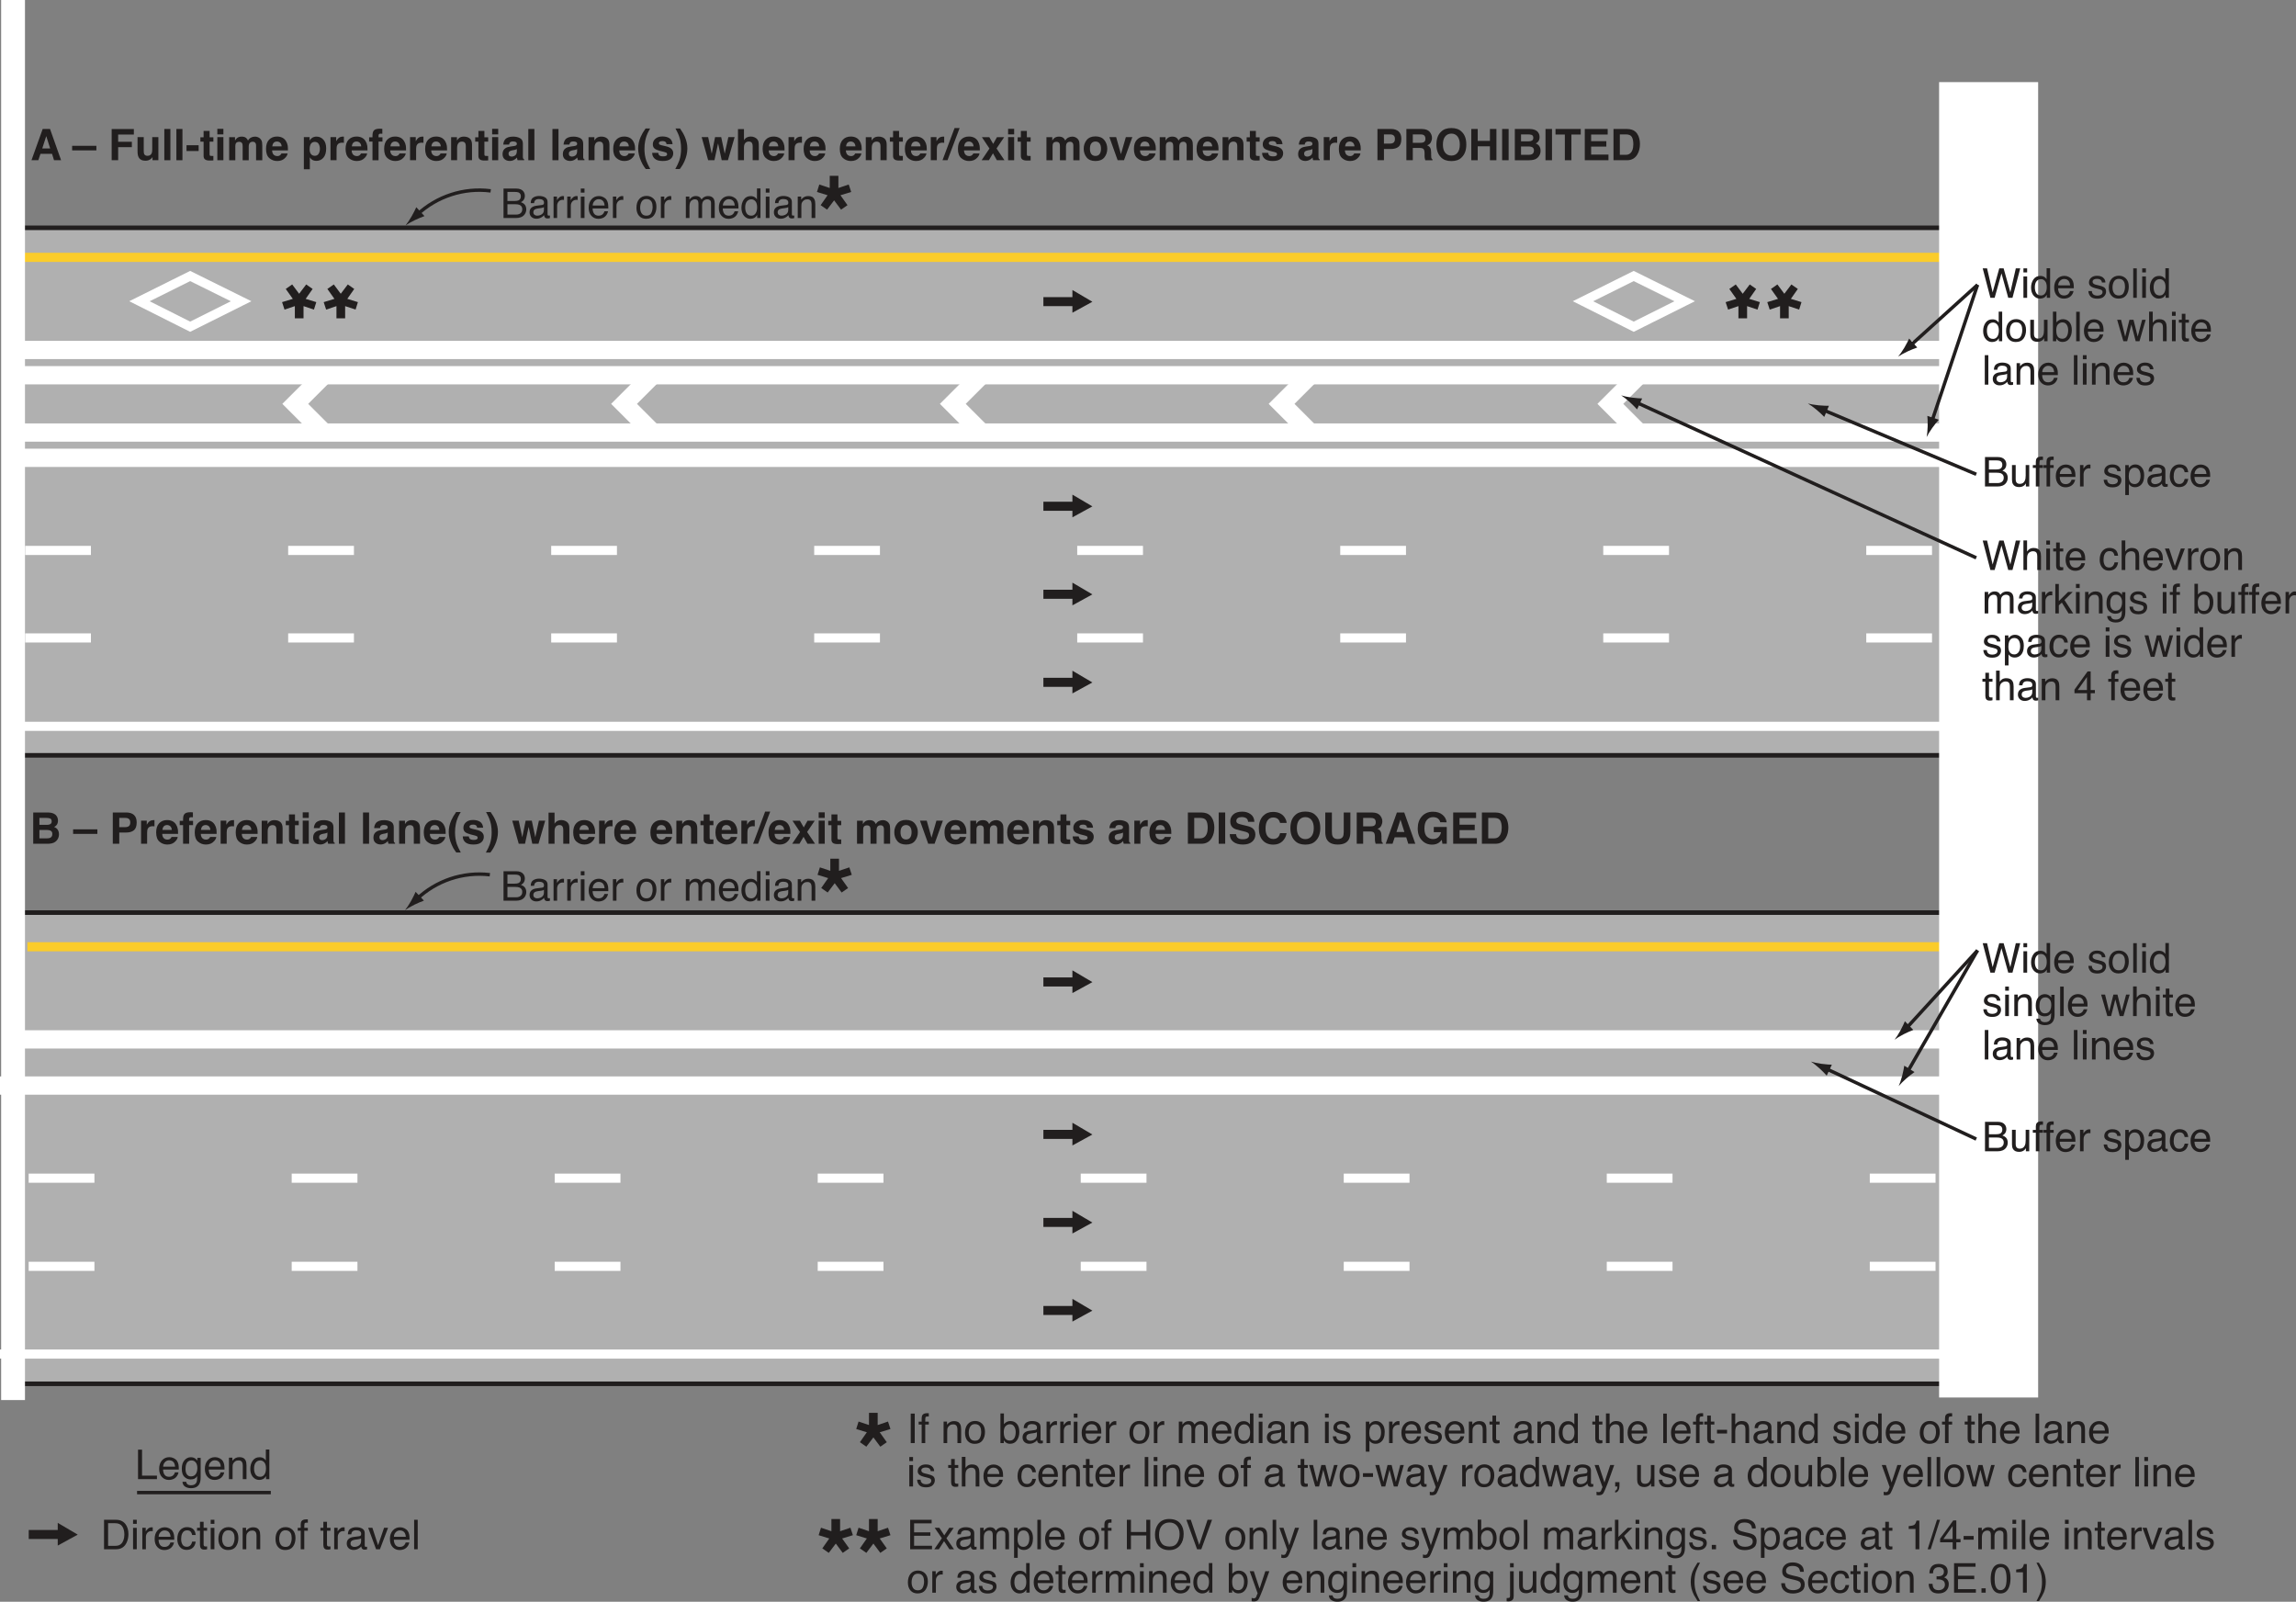 <?xml version="1.0" encoding="UTF-8"?>
<svg width="502.82pt" height="350.71pt" version="1.2" viewBox="0 0 502.82 350.71" xmlns="http://www.w3.org/2000/svg" xmlns:xlink="http://www.w3.org/1999/xlink"><rect x="0" y="0" width="502.82" height="350.71" fill="#808080" stroke="none"/><defs><symbol id="af" overflow="visible"><path d="m3.109-3.734c0.375 0 0.66-0.047 0.859-0.141 0.32-0.164 0.484-0.457 0.484-0.875 0-0.426-0.172-0.711-0.516-0.859-0.188-0.07-0.477-0.109-0.859-0.109h-1.562v1.984zm0.297 2.984c0.531 0 0.91-0.156 1.141-0.469 0.145-0.188 0.219-0.422 0.219-0.703 0-0.469-0.211-0.789-0.625-0.969-0.219-0.082-0.516-0.125-0.891-0.125h-1.734v2.266zm-2.75-5.703h2.781c0.758 0 1.297 0.227 1.609 0.672 0.188 0.273 0.281 0.578 0.281 0.922 0 0.406-0.117 0.742-0.344 1-0.125 0.148-0.297 0.277-0.516 0.391 0.332 0.125 0.578 0.266 0.734 0.422 0.289 0.281 0.438 0.668 0.438 1.156 0 0.418-0.133 0.797-0.391 1.141-0.387 0.5-1.008 0.75-1.859 0.75h-2.734z"/></symbol><symbol id="f" overflow="visible"><path d="m1.188-1.25c0 0.23 0.082 0.414 0.25 0.547 0.164 0.125 0.363 0.188 0.594 0.188 0.281 0 0.551-0.062 0.812-0.188 0.438-0.219 0.656-0.57 0.656-1.062v-0.625c-0.094 0.062-0.219 0.117-0.375 0.156-0.156 0.031-0.309 0.059-0.453 0.078l-0.469 0.062c-0.293 0.043-0.512 0.105-0.656 0.188-0.242 0.137-0.359 0.355-0.359 0.656zm1.922-1.609c0.176-0.02 0.297-0.094 0.359-0.219 0.031-0.07 0.047-0.176 0.047-0.312 0-0.258-0.102-0.453-0.297-0.578-0.188-0.125-0.461-0.188-0.812-0.188-0.418 0-0.711 0.117-0.875 0.344-0.094 0.117-0.156 0.297-0.188 0.547h-0.734c0.008-0.582 0.191-0.988 0.547-1.219 0.363-0.227 0.785-0.344 1.266-0.344 0.551 0 1.004 0.109 1.359 0.328 0.344 0.211 0.516 0.539 0.516 0.984v2.703c0 0.086 0.016 0.152 0.047 0.203 0.031 0.055 0.098 0.078 0.203 0.078h0.125c0.039-0.008 0.086-0.02 0.141-0.031v0.578c-0.125 0.039-0.219 0.062-0.281 0.062-0.062 0.008-0.152 0.016-0.266 0.016-0.273 0-0.469-0.094-0.594-0.281-0.062-0.102-0.109-0.25-0.141-0.438-0.156 0.211-0.387 0.391-0.688 0.547-0.305 0.156-0.637 0.234-1 0.234-0.438 0-0.797-0.133-1.078-0.391-0.273-0.27-0.406-0.602-0.406-1 0-0.438 0.133-0.773 0.406-1.016 0.27-0.238 0.629-0.383 1.078-0.438z"/></symbol><symbol id="e" overflow="visible"><path d="m0.609-4.703h0.75v0.812c0.062-0.156 0.211-0.348 0.453-0.578 0.238-0.227 0.516-0.344 0.828-0.344 0.008 0 0.031 0.008 0.062 0.016h0.188v0.844c-0.043-0.008-0.086-0.016-0.125-0.016-0.043-0.008-0.09-0.016-0.141-0.016-0.398 0-0.703 0.133-0.922 0.391-0.211 0.262-0.312 0.559-0.312 0.891v2.703h-0.781z"/></symbol><symbol id="c" overflow="visible"><path d="m0.578-4.688h0.812v4.688h-0.812zm0-1.766h0.812v0.891h-0.812z"/></symbol><symbol id="b" overflow="visible"><path d="m2.547-4.812c0.332 0 0.656 0.078 0.969 0.234s0.551 0.359 0.719 0.609c0.156 0.242 0.258 0.516 0.312 0.828 0.039 0.219 0.062 0.57 0.062 1.047h-3.438c0.008 0.469 0.117 0.852 0.328 1.141 0.207 0.293 0.535 0.438 0.984 0.438 0.414 0 0.742-0.133 0.984-0.406 0.145-0.164 0.242-0.352 0.297-0.562h0.781c-0.023 0.18-0.09 0.375-0.203 0.594-0.117 0.211-0.246 0.383-0.391 0.516-0.242 0.23-0.539 0.383-0.891 0.469-0.188 0.051-0.402 0.078-0.641 0.078-0.594 0-1.094-0.211-1.5-0.641-0.406-0.426-0.609-1.023-0.609-1.797 0-0.75 0.203-1.359 0.609-1.828 0.414-0.477 0.957-0.719 1.625-0.719zm1.25 2.078c-0.031-0.344-0.105-0.613-0.219-0.812-0.219-0.383-0.586-0.578-1.094-0.578-0.355 0-0.656 0.137-0.906 0.406-0.25 0.262-0.383 0.59-0.391 0.984z"/></symbol><symbol id="a" overflow="visible"></symbol><symbol id="i" overflow="visible"><path d="m2.453-0.516c0.52 0 0.875-0.195 1.062-0.594 0.195-0.395 0.297-0.836 0.297-1.328 0-0.438-0.07-0.789-0.203-1.062-0.219-0.438-0.605-0.656-1.156-0.656-0.48 0-0.828 0.188-1.047 0.562-0.219 0.367-0.328 0.809-0.328 1.328 0 0.5 0.109 0.918 0.328 1.25 0.219 0.336 0.566 0.5 1.047 0.5zm0.031-4.328c0.602 0 1.113 0.203 1.531 0.609 0.414 0.406 0.625 1 0.625 1.781 0 0.762-0.188 1.391-0.562 1.891-0.367 0.492-0.934 0.734-1.703 0.734-0.648 0-1.164-0.219-1.547-0.656-0.375-0.438-0.562-1.023-0.562-1.766 0-0.789 0.195-1.422 0.594-1.891 0.406-0.469 0.945-0.703 1.625-0.703z"/></symbol><symbol id="p" overflow="visible"><path d="m0.578-4.703h0.781v0.672c0.188-0.238 0.359-0.41 0.516-0.516 0.258-0.176 0.555-0.266 0.891-0.266 0.375 0 0.676 0.094 0.906 0.281 0.125 0.105 0.238 0.262 0.344 0.469 0.176-0.258 0.383-0.445 0.625-0.562 0.238-0.125 0.504-0.188 0.797-0.188 0.633 0 1.066 0.23 1.297 0.688 0.113 0.25 0.172 0.578 0.172 0.984v3.141h-0.812v-3.266c0-0.312-0.078-0.523-0.234-0.641-0.156-0.125-0.352-0.188-0.578-0.188-0.312 0-0.586 0.105-0.812 0.312-0.219 0.211-0.328 0.559-0.328 1.047v2.734h-0.797v-3.078c0-0.312-0.043-0.539-0.125-0.688-0.117-0.219-0.34-0.328-0.672-0.328-0.293 0-0.562 0.117-0.812 0.344-0.242 0.23-0.359 0.648-0.359 1.25v2.5h-0.797z"/></symbol><symbol id="l" overflow="visible"><path d="m1.078-2.297c0 0.5 0.102 0.922 0.312 1.266 0.219 0.344 0.566 0.516 1.047 0.516 0.363 0 0.66-0.156 0.891-0.469 0.238-0.32 0.359-0.773 0.359-1.359 0-0.602-0.125-1.047-0.375-1.328-0.242-0.281-0.539-0.422-0.891-0.422-0.398 0-0.719 0.152-0.969 0.453-0.25 0.305-0.375 0.75-0.375 1.344zm1.188-2.5c0.363 0 0.664 0.078 0.906 0.234 0.145 0.086 0.305 0.242 0.484 0.469v-2.391h0.766v6.484h-0.719v-0.656c-0.188 0.293-0.406 0.508-0.656 0.641-0.25 0.125-0.539 0.188-0.859 0.188-0.531 0-0.992-0.219-1.375-0.656-0.375-0.445-0.562-1.035-0.562-1.766 0-0.688 0.172-1.281 0.516-1.781 0.352-0.508 0.852-0.766 1.5-0.766z"/></symbol><symbol id="d" overflow="visible"><path d="m0.578-4.703h0.75v0.672c0.227-0.281 0.461-0.477 0.703-0.594 0.25-0.125 0.531-0.188 0.844-0.188 0.664 0 1.113 0.234 1.344 0.703 0.133 0.25 0.203 0.617 0.203 1.094v3.016h-0.812v-2.969c0-0.281-0.043-0.508-0.125-0.688-0.137-0.289-0.391-0.438-0.766-0.438-0.188 0-0.34 0.016-0.453 0.047-0.219 0.062-0.414 0.195-0.578 0.391-0.137 0.156-0.227 0.32-0.266 0.484-0.031 0.168-0.047 0.402-0.047 0.703v2.469h-0.797z"/></symbol><symbol id="ak" overflow="visible"><path d="m1.109-6.453 1.219 5.25 1.453-5.25h0.953l1.469 5.25 1.203-5.25h0.969l-1.703 6.453h-0.922l-1.484-5.359-1.5 5.359h-0.922l-1.688-6.453z"/></symbol><symbol id="k" overflow="visible"><path d="m1.047-1.484c0.02 0.273 0.086 0.477 0.203 0.609 0.195 0.262 0.539 0.391 1.031 0.391 0.289 0 0.547-0.062 0.766-0.188 0.227-0.133 0.344-0.332 0.344-0.594 0-0.207-0.09-0.363-0.266-0.469-0.117-0.062-0.34-0.133-0.672-0.219l-0.641-0.156c-0.398-0.102-0.688-0.219-0.875-0.344-0.344-0.207-0.516-0.5-0.516-0.875 0-0.445 0.16-0.805 0.484-1.078 0.32-0.281 0.754-0.422 1.297-0.422 0.707 0 1.219 0.211 1.531 0.625 0.195 0.262 0.289 0.543 0.281 0.844h-0.75c-0.012-0.176-0.074-0.336-0.188-0.484-0.18-0.207-0.492-0.312-0.938-0.312-0.305 0-0.531 0.059-0.688 0.172-0.156 0.117-0.234 0.266-0.234 0.453 0 0.211 0.102 0.375 0.312 0.5 0.113 0.074 0.285 0.137 0.516 0.188l0.531 0.125c0.562 0.137 0.941 0.273 1.141 0.406 0.301 0.199 0.453 0.516 0.453 0.953 0 0.418-0.164 0.781-0.484 1.094-0.312 0.301-0.793 0.453-1.438 0.453-0.699 0-1.195-0.164-1.484-0.484-0.293-0.32-0.449-0.719-0.469-1.188z"/></symbol><symbol id="h" overflow="visible"><path d="m0.609-6.453h0.781v6.453h-0.781z"/></symbol><symbol id="w" overflow="visible"><path d="m2.234-4.797c0.375 0 0.695 0.094 0.969 0.281 0.156 0.105 0.312 0.258 0.469 0.453v-0.594h0.719v4.281c0 0.594-0.09 1.062-0.266 1.406-0.324 0.633-0.945 0.953-1.859 0.953-0.5 0-0.93-0.117-1.281-0.344-0.344-0.219-0.539-0.574-0.578-1.062h0.812c0.039 0.219 0.117 0.383 0.234 0.5 0.176 0.176 0.457 0.266 0.844 0.266 0.602 0 1-0.219 1.188-0.656 0.102-0.25 0.156-0.695 0.156-1.344-0.168 0.242-0.359 0.422-0.578 0.547-0.219 0.113-0.512 0.172-0.875 0.172-0.512 0-0.961-0.18-1.344-0.547-0.387-0.363-0.578-0.961-0.578-1.797 0-0.789 0.191-1.406 0.578-1.844 0.383-0.445 0.848-0.672 1.391-0.672zm1.438 2.422c0-0.582-0.125-1.016-0.375-1.297-0.242-0.281-0.543-0.422-0.906-0.422-0.562 0-0.945 0.262-1.141 0.781-0.117 0.281-0.172 0.648-0.172 1.094 0 0.531 0.109 0.938 0.328 1.219 0.219 0.273 0.504 0.406 0.859 0.406 0.57 0 0.973-0.254 1.203-0.766 0.133-0.289 0.203-0.629 0.203-1.016z"/></symbol><symbol id="v" overflow="visible"><path d="m0.938-4.703 0.906 3.703 0.922-3.703h0.891l0.922 3.688 0.969-3.688h0.781l-1.359 4.703h-0.828l-0.953-3.641-0.922 3.641h-0.828l-1.359-4.703z"/></symbol><symbol id="s" overflow="visible"><path d="m0.578-6.484h0.797v2.422c0.188-0.238 0.352-0.41 0.5-0.516 0.258-0.164 0.578-0.25 0.953-0.25 0.688 0 1.148 0.242 1.391 0.719 0.133 0.262 0.203 0.625 0.203 1.094v3.016h-0.812v-2.969c0-0.344-0.047-0.598-0.141-0.766-0.148-0.25-0.418-0.375-0.812-0.375-0.324 0-0.621 0.117-0.891 0.344-0.262 0.219-0.391 0.641-0.391 1.266v2.5h-0.797z"/></symbol><symbol id="j" overflow="visible"><path d="m0.734-6.016h0.797v1.312h0.766v0.641h-0.766v3.078c0 0.156 0.055 0.266 0.172 0.328 0.062 0.031 0.164 0.047 0.312 0.047h0.109c0.051 0 0.109-0.004 0.172-0.016v0.625c-0.094 0.031-0.195 0.051-0.297 0.062-0.094 0.008-0.199 0.016-0.312 0.016-0.367 0-0.617-0.094-0.75-0.281-0.137-0.195-0.203-0.441-0.203-0.734v-3.125h-0.641v-0.641h0.641z"/></symbol><symbol id="u" overflow="visible"><path d="m1.375-4.703v3.125c0 0.242 0.035 0.434 0.109 0.578 0.145 0.281 0.406 0.422 0.781 0.422 0.551 0 0.926-0.242 1.125-0.734 0.113-0.258 0.172-0.617 0.172-1.078v-2.312h0.781v4.703h-0.734v-0.688c-0.105 0.18-0.23 0.328-0.375 0.453-0.305 0.238-0.672 0.359-1.109 0.359-0.668 0-1.121-0.223-1.359-0.672-0.137-0.238-0.203-0.555-0.203-0.953v-3.203z"/></symbol><symbol id="n" overflow="visible"><path d="m0.781-5.422c0.008-0.332 0.066-0.57 0.172-0.719 0.176-0.27 0.531-0.406 1.062-0.406h0.156c0.051 0 0.109 0.008 0.172 0.016v0.719h-0.172c-0.031-0.008-0.07-0.016-0.109-0.016-0.242 0-0.387 0.062-0.438 0.188-0.043 0.125-0.062 0.445-0.062 0.953h0.781v0.625h-0.781v4.062h-0.781v-4.062h-0.656v-0.625h0.656z"/></symbol><symbol id="ab" overflow="visible"><path d="m2.562-0.531c0.375 0 0.68-0.148 0.922-0.453 0.25-0.312 0.375-0.773 0.375-1.391 0-0.375-0.059-0.695-0.172-0.969-0.199-0.52-0.574-0.781-1.125-0.781-0.543 0-0.918 0.273-1.125 0.812-0.105 0.305-0.156 0.68-0.156 1.125 0 0.367 0.051 0.672 0.156 0.922 0.207 0.492 0.582 0.734 1.125 0.734zm-2.047-4.156h0.766v0.625c0.164-0.207 0.344-0.375 0.531-0.5 0.258-0.176 0.57-0.266 0.938-0.266 0.531 0 0.977 0.211 1.344 0.625 0.375 0.406 0.562 0.992 0.562 1.75 0 1.023-0.266 1.75-0.797 2.188-0.344 0.281-0.742 0.422-1.188 0.422-0.355 0-0.652-0.078-0.891-0.234-0.148-0.082-0.305-0.234-0.469-0.453v2.406h-0.797z"/></symbol><symbol id="r" overflow="visible"><path d="m2.391-4.844c0.531 0 0.961 0.133 1.297 0.391 0.332 0.262 0.535 0.703 0.609 1.328h-0.781c-0.043-0.289-0.148-0.531-0.312-0.719-0.168-0.195-0.438-0.297-0.812-0.297-0.5 0-0.859 0.25-1.078 0.75-0.137 0.312-0.203 0.703-0.203 1.172 0 0.48 0.098 0.883 0.297 1.203 0.195 0.312 0.508 0.469 0.938 0.469 0.32 0 0.578-0.098 0.766-0.297 0.195-0.195 0.332-0.473 0.406-0.828h0.781c-0.094 0.625-0.32 1.086-0.672 1.375-0.344 0.293-0.793 0.438-1.344 0.438-0.617 0-1.105-0.223-1.469-0.672-0.367-0.457-0.547-1.02-0.547-1.688 0-0.832 0.195-1.477 0.594-1.938 0.406-0.457 0.914-0.688 1.531-0.688z"/></symbol><symbol id="aa" overflow="visible"><path d="m0.516-6.484h0.766v2.344c0.176-0.219 0.383-0.383 0.625-0.5 0.238-0.125 0.5-0.188 0.781-0.188 0.582 0 1.055 0.203 1.422 0.609 0.363 0.398 0.547 0.992 0.547 1.781 0 0.742-0.184 1.359-0.547 1.859-0.355 0.492-0.852 0.734-1.484 0.734-0.355 0-0.656-0.09-0.906-0.266-0.148-0.102-0.305-0.27-0.469-0.5v0.609h-0.734zm2.062 5.938c0.426 0 0.742-0.164 0.953-0.5 0.219-0.344 0.328-0.797 0.328-1.359 0-0.488-0.109-0.895-0.328-1.219-0.211-0.332-0.523-0.5-0.938-0.5-0.355 0-0.668 0.137-0.938 0.406-0.273 0.262-0.406 0.699-0.406 1.312 0 0.449 0.051 0.809 0.156 1.078 0.207 0.523 0.598 0.781 1.172 0.781z"/></symbol><symbol id="aj" overflow="visible"><path d="m0.969-4.703 1.25 3.828 1.312-3.828h0.875l-1.781 4.703h-0.844l-1.734-4.703z"/></symbol><symbol id="bg" overflow="visible"><path d="m0.562-6.453h0.766v3.75l2.031-2h1l-1.797 1.766 1.906 2.938h-1.016l-1.469-2.375-0.656 0.609v1.766h-0.766z"/></symbol><symbol id="bf" overflow="visible"><path d="m2.969-2.234v-2.844l-2.016 2.844zm0.016 2.234v-1.531h-2.75v-0.781l2.875-4h0.672v4.078h0.922v0.703h-0.922v1.531z"/></symbol><symbol id="ce" overflow="visible"><path d="m0.688-6.453h0.875v5.688h3.266v0.766h-4.141z"/></symbol><symbol id="cd" overflow="visible"><path d="m3.172-0.75c0.289 0 0.531-0.031 0.719-0.094 0.344-0.113 0.625-0.332 0.844-0.656 0.164-0.258 0.289-0.594 0.375-1 0.039-0.238 0.062-0.461 0.062-0.672 0-0.801-0.164-1.422-0.484-1.859-0.312-0.445-0.824-0.672-1.531-0.672h-1.547v4.953zm-2.453-5.703h2.625c0.883 0 1.57 0.312 2.062 0.938 0.438 0.574 0.656 1.305 0.656 2.188 0 0.688-0.133 1.309-0.391 1.859-0.449 0.98-1.23 1.469-2.344 1.469h-2.609z"/></symbol><symbol id="be" overflow="visible"><path d="m0.766-6.453h4.703v0.781h-3.844v1.969h3.562v0.75h-3.562v2.188h3.922v0.766h-4.781z"/></symbol><symbol id="cc" overflow="visible"><path d="m0.125-4.703h1.031l1.078 1.656 1.094-1.656 0.969 0.016-1.594 2.281 1.656 2.406h-1l-1.172-1.766-1.141 1.766h-1l1.656-2.406z"/></symbol><symbol id="cb" overflow="visible"><path d="m0.703-6.453h0.891v2.672h3.359v-2.672h0.875v6.453h-0.875v-3.016h-3.359v3.016h-0.891z"/></symbol><symbol id="ca" overflow="visible"><path d="m3.469-6.625c1.145 0 1.988 0.367 2.531 1.094 0.426 0.574 0.641 1.305 0.641 2.188 0 0.969-0.246 1.773-0.734 2.406-0.574 0.75-1.391 1.125-2.453 1.125-0.992 0-1.773-0.328-2.344-0.984-0.5-0.633-0.75-1.43-0.75-2.391 0-0.875 0.211-1.625 0.641-2.25 0.562-0.789 1.383-1.188 2.469-1.188zm0.094 6.031c0.77 0 1.328-0.273 1.672-0.828 0.344-0.551 0.516-1.188 0.516-1.906 0-0.758-0.199-1.367-0.594-1.828-0.398-0.469-0.938-0.703-1.625-0.703-0.68 0-1.23 0.23-1.656 0.688-0.418 0.461-0.625 1.137-0.625 2.031 0 0.719 0.18 1.324 0.547 1.812 0.363 0.492 0.953 0.734 1.766 0.734z"/></symbol><symbol id="bz" overflow="visible"><path d="m1.203-6.453 1.844 5.5 1.828-5.5h0.984l-2.359 6.453h-0.922l-2.344-6.453z"/></symbol><symbol id="z" overflow="visible"><path d="m3.516-4.703h0.875c-0.105 0.305-0.352 0.992-0.734 2.062-0.293 0.812-0.531 1.477-0.719 1.984-0.461 1.195-0.781 1.926-0.969 2.188-0.188 0.258-0.512 0.391-0.969 0.391-0.117 0-0.203-0.008-0.266-0.016-0.055 0-0.125-0.012-0.219-0.031v-0.734c0.133 0.039 0.234 0.066 0.297 0.078 0.062 0.008 0.117 0.016 0.172 0.016 0.145 0 0.25-0.027 0.312-0.078 0.07-0.055 0.133-0.109 0.188-0.172 0.008-0.031 0.055-0.156 0.141-0.375 0.094-0.211 0.16-0.367 0.203-0.469l-1.734-4.844h0.891l1.266 3.828z"/></symbol><symbol id="bd" overflow="visible"><path d="m0.766-0.953h0.922v0.953h-0.922z"/></symbol><symbol id="bc" overflow="visible"><path d="m1.25-2.078c0.02 0.367 0.109 0.664 0.266 0.891 0.289 0.43 0.801 0.641 1.531 0.641 0.332 0 0.633-0.047 0.906-0.141 0.52-0.188 0.781-0.516 0.781-0.984 0-0.344-0.109-0.594-0.328-0.75-0.23-0.145-0.578-0.27-1.047-0.375l-0.875-0.203c-0.574-0.125-0.98-0.266-1.219-0.422-0.406-0.27-0.609-0.672-0.609-1.203 0-0.582 0.195-1.062 0.594-1.438 0.406-0.375 0.973-0.562 1.703-0.562 0.676 0 1.25 0.168 1.719 0.5 0.477 0.324 0.719 0.844 0.719 1.562h-0.812c-0.055-0.344-0.148-0.609-0.281-0.797-0.273-0.332-0.727-0.5-1.359-0.5-0.523 0-0.898 0.109-1.125 0.328-0.219 0.211-0.328 0.461-0.328 0.75 0 0.312 0.129 0.543 0.391 0.688 0.176 0.094 0.566 0.215 1.172 0.359l0.906 0.203c0.438 0.105 0.773 0.242 1.016 0.406 0.406 0.305 0.609 0.742 0.609 1.312 0 0.719-0.262 1.234-0.781 1.547-0.523 0.301-1.125 0.453-1.812 0.453-0.805 0-1.43-0.203-1.875-0.609-0.461-0.406-0.684-0.957-0.672-1.656z"/></symbol><symbol id="bb" overflow="visible"><path d="m0.859-4.453v-0.609c0.57-0.051 0.969-0.141 1.188-0.266 0.227-0.133 0.398-0.445 0.516-0.938h0.625v6.266h-0.844v-4.453z"/></symbol><symbol id="by" overflow="visible"><path d="m2.047-6.453h0.672l-2.047 6.453h-0.672z"/></symbol><symbol id="ai" overflow="visible"><path d="m0.375-2.906h2.203v0.812h-2.203z"/></symbol><symbol id="bx" overflow="visible"><path d="m1.375-5.547h-0.797v-0.906h0.797zm-1.547 6.734c0.352-0.012 0.566-0.043 0.641-0.094 0.07-0.055 0.109-0.215 0.109-0.484v-5.297h0.797v5.391c0 0.344-0.059 0.598-0.172 0.766-0.188 0.289-0.539 0.438-1.047 0.438-0.043 0-0.086-0.008-0.125-0.016-0.039 0-0.109-0.008-0.203-0.016z"/></symbol><symbol id="bw" overflow="visible"><path d="m2.656-6.562c-0.461 0.898-0.758 1.555-0.891 1.969-0.211 0.648-0.312 1.391-0.312 2.234s0.117 1.621 0.359 2.328c0.145 0.426 0.43 1.051 0.859 1.875h-0.531c-0.43-0.68-0.695-1.109-0.797-1.297-0.094-0.18-0.203-0.422-0.328-0.734-0.168-0.438-0.281-0.898-0.344-1.391-0.031-0.258-0.047-0.504-0.047-0.734 0-0.863 0.133-1.633 0.406-2.312 0.176-0.438 0.535-1.082 1.078-1.938z"/></symbol><symbol id="bv" overflow="visible"><path d="m2.344 0.172c-0.75 0-1.293-0.203-1.625-0.609-0.336-0.414-0.5-0.914-0.5-1.5h0.828c0.031 0.406 0.102 0.703 0.219 0.891 0.207 0.336 0.578 0.5 1.109 0.5 0.414 0 0.75-0.109 1-0.328 0.258-0.227 0.391-0.52 0.391-0.875 0-0.426-0.137-0.723-0.406-0.891-0.262-0.176-0.625-0.266-1.094-0.266h-0.172-0.156v-0.703c0.082 0.012 0.148 0.023 0.203 0.031h0.188c0.289 0 0.531-0.047 0.719-0.141 0.332-0.164 0.5-0.457 0.5-0.875 0-0.32-0.109-0.566-0.328-0.734-0.219-0.164-0.48-0.25-0.781-0.25-0.531 0-0.898 0.18-1.094 0.531-0.117 0.188-0.18 0.461-0.188 0.812h-0.781c0-0.469 0.094-0.863 0.281-1.188 0.32-0.582 0.891-0.875 1.703-0.875 0.633 0 1.129 0.148 1.484 0.438 0.352 0.281 0.531 0.695 0.531 1.234 0 0.387-0.105 0.699-0.312 0.938-0.125 0.148-0.293 0.262-0.5 0.344 0.332 0.094 0.586 0.273 0.766 0.531 0.188 0.262 0.281 0.578 0.281 0.953 0 0.594-0.199 1.086-0.594 1.469-0.398 0.375-0.953 0.562-1.672 0.562z"/></symbol><symbol id="bu" overflow="visible"><path d="m2.438-6.297c0.812 0 1.398 0.34 1.766 1.016 0.281 0.512 0.422 1.219 0.422 2.125 0 0.855-0.133 1.562-0.391 2.125-0.367 0.805-0.965 1.203-1.797 1.203-0.762 0-1.324-0.328-1.688-0.984-0.312-0.551-0.469-1.285-0.469-2.203 0-0.719 0.094-1.332 0.281-1.844 0.344-0.957 0.969-1.438 1.875-1.438zm-0.016 5.75c0.414 0 0.742-0.18 0.984-0.547 0.238-0.363 0.359-1.039 0.359-2.031 0-0.719-0.09-1.305-0.266-1.766-0.168-0.457-0.508-0.688-1.016-0.688-0.469 0-0.812 0.219-1.031 0.656-0.211 0.438-0.312 1.086-0.312 1.938 0 0.637 0.066 1.152 0.203 1.547 0.207 0.594 0.566 0.891 1.078 0.891z"/></symbol><symbol id="bt" overflow="visible"><path d="m0.312 1.844c0.469-0.918 0.77-1.586 0.906-2 0.195-0.625 0.297-1.359 0.297-2.203 0-0.852-0.117-1.629-0.344-2.328-0.156-0.438-0.449-1.062-0.875-1.875h0.531c0.445 0.719 0.719 1.168 0.812 1.344 0.102 0.168 0.207 0.398 0.312 0.688 0.145 0.367 0.242 0.73 0.297 1.094 0.062 0.355 0.094 0.699 0.094 1.031 0 0.867-0.137 1.637-0.406 2.312-0.18 0.438-0.539 1.082-1.078 1.938z"/></symbol><symbol id="bs" overflow="visible"><path d="m0.891-6.453h0.875v6.453h-0.875z"/></symbol><symbol id="br" overflow="visible"><path d="m0.75 0.922c0.195-0.043 0.336-0.184 0.422-0.422 0.039-0.137 0.062-0.266 0.062-0.391v-0.062c0-0.012-0.008-0.027-0.016-0.047h-0.469v-0.953h0.938v0.875c0 0.352-0.074 0.66-0.219 0.922-0.137 0.27-0.375 0.438-0.719 0.5z"/></symbol><symbol id="ba" overflow="visible"><path d="m2.109-5.656v1.516h1.688c0.289 0 0.531-0.055 0.719-0.172 0.188-0.113 0.281-0.312 0.281-0.594 0-0.32-0.121-0.535-0.359-0.641-0.219-0.07-0.496-0.109-0.828-0.109zm0 2.641v1.828h1.688c0.289 0 0.52-0.039 0.688-0.125 0.301-0.145 0.453-0.426 0.453-0.844 0-0.352-0.148-0.598-0.438-0.734-0.156-0.07-0.387-0.113-0.688-0.125zm1.953-3.828c0.844 0.023 1.438 0.266 1.781 0.734 0.219 0.293 0.328 0.641 0.328 1.047 0 0.418-0.109 0.75-0.328 1-0.117 0.148-0.289 0.277-0.516 0.391 0.352 0.125 0.617 0.328 0.797 0.609 0.176 0.273 0.266 0.605 0.266 1 0 0.406-0.105 0.773-0.312 1.094-0.125 0.211-0.289 0.387-0.484 0.531-0.219 0.168-0.48 0.281-0.781 0.344-0.293 0.062-0.617 0.094-0.969 0.094h-3.094v-6.844z"/></symbol><symbol id="m" overflow="visible"></symbol><symbol id="ap" overflow="visible"><path d="m-0.016-3.156h5.312v1h-5.312z"/></symbol><symbol id="am" overflow="visible"><path d="m4.578-4.656c0-0.363-0.094-0.617-0.281-0.766-0.188-0.156-0.453-0.234-0.797-0.234h-1.328v2.016h1.328c0.344 0 0.609-0.078 0.797-0.234 0.188-0.164 0.281-0.426 0.281-0.781zm1.406-0.016c0 0.812-0.203 1.387-0.609 1.719-0.406 0.336-0.992 0.5-1.75 0.5h-1.453v2.453h-1.422v-6.844h2.984c0.688 0 1.234 0.18 1.641 0.531 0.406 0.355 0.609 0.902 0.609 1.641z"/></symbol><symbol id="o" overflow="visible"><path d="m3.359-5.172h0.062 0.125v1.359c-0.086-0.008-0.164-0.016-0.234-0.016-0.062-0.008-0.117-0.016-0.156-0.016-0.531 0-0.887 0.18-1.062 0.531-0.105 0.188-0.156 0.484-0.156 0.891v2.422h-1.328v-5.062h1.25v0.891c0.207-0.344 0.383-0.57 0.531-0.688 0.25-0.207 0.57-0.312 0.969-0.312z"/></symbol><symbol id="g" overflow="visible"><path d="m2.609-4.094c-0.305 0-0.543 0.094-0.719 0.281-0.168 0.188-0.273 0.449-0.312 0.781h2.062c-0.023-0.352-0.133-0.617-0.328-0.797-0.188-0.176-0.422-0.266-0.703-0.266zm0-1.094c0.426 0 0.805 0.078 1.141 0.234 0.332 0.156 0.609 0.406 0.828 0.75 0.195 0.305 0.328 0.652 0.391 1.047 0.031 0.23 0.047 0.562 0.047 1h-3.469c0.02 0.5 0.18 0.855 0.484 1.062 0.176 0.125 0.395 0.188 0.656 0.188 0.27 0 0.488-0.078 0.656-0.234 0.094-0.082 0.176-0.195 0.25-0.344h1.344c-0.031 0.305-0.188 0.605-0.469 0.906-0.43 0.5-1.031 0.75-1.812 0.75-0.648 0-1.215-0.207-1.703-0.625-0.492-0.414-0.734-1.094-0.734-2.031 0-0.875 0.219-1.539 0.656-2 0.445-0.469 1.023-0.703 1.734-0.703z"/></symbol><symbol id="al" overflow="visible"><path d="m2.484-6.906c0.082 0 0.156 0.008 0.219 0.016 0.07 0 0.164 0.008 0.281 0.016v1.078c-0.074-0.008-0.199-0.016-0.375-0.016-0.168-0.008-0.289 0.027-0.359 0.109-0.062 0.086-0.094 0.172-0.094 0.266v0.422h0.859v0.938h-0.859v4.078h-1.328v-4.078h-0.734v-0.938h0.734v-0.312c0-0.539 0.086-0.914 0.266-1.125 0.188-0.301 0.648-0.453 1.391-0.453z"/></symbol><symbol id="t" overflow="visible"><path d="m3.422-5.172c0.52 0 0.945 0.137 1.281 0.406 0.332 0.273 0.5 0.727 0.5 1.359v3.406h-1.359v-3.078c0-0.258-0.039-0.461-0.109-0.609-0.125-0.258-0.371-0.391-0.734-0.391-0.449 0-0.758 0.195-0.922 0.578-0.094 0.199-0.141 0.453-0.141 0.766v2.734h-1.312v-5.047h1.281v0.734c0.164-0.258 0.328-0.445 0.484-0.562 0.27-0.195 0.613-0.297 1.031-0.297z"/></symbol><symbol id="q" overflow="visible"><path d="m0.094-4.062v-0.953h0.703v-1.406h1.312v1.406h0.828v0.953h-0.828v2.672c0 0.211 0.023 0.34 0.078 0.391 0.051 0.043 0.211 0.062 0.484 0.062h0.125 0.141v0.984l-0.625 0.016c-0.625 0.031-1.055-0.07-1.281-0.312-0.156-0.156-0.234-0.391-0.234-0.703v-3.109z"/></symbol><symbol id="ad" overflow="visible"><path d="m1.969-5.656h-1.328v-1.219h1.328zm-1.328 0.594h1.328v5.062h-1.328z"/></symbol><symbol id="y" overflow="visible"><path d="m3.406-2.453c-0.086 0.055-0.168 0.094-0.25 0.125-0.086 0.031-0.203 0.062-0.359 0.094l-0.297 0.047c-0.273 0.055-0.469 0.117-0.594 0.188-0.211 0.117-0.312 0.305-0.312 0.562 0 0.219 0.062 0.383 0.188 0.484 0.125 0.105 0.281 0.156 0.469 0.156 0.281 0 0.539-0.082 0.781-0.25 0.238-0.164 0.363-0.473 0.375-0.922zm-0.797-0.625c0.238-0.031 0.41-0.066 0.516-0.109 0.188-0.082 0.281-0.207 0.281-0.375 0-0.207-0.074-0.348-0.219-0.422-0.137-0.082-0.344-0.125-0.625-0.125-0.312 0-0.539 0.078-0.672 0.234-0.086 0.105-0.141 0.258-0.172 0.453h-1.281c0.031-0.438 0.156-0.801 0.375-1.094 0.344-0.438 0.941-0.656 1.797-0.656 0.551 0 1.039 0.109 1.469 0.328 0.438 0.219 0.656 0.633 0.656 1.234v2.328 0.578c0.008 0.18 0.035 0.297 0.078 0.359 0.039 0.062 0.109 0.117 0.203 0.156v0.188h-1.438c-0.043-0.102-0.074-0.195-0.094-0.281-0.012-0.094-0.023-0.195-0.031-0.312-0.188 0.199-0.398 0.367-0.625 0.5-0.293 0.164-0.617 0.25-0.969 0.25-0.461 0-0.84-0.133-1.141-0.391-0.293-0.258-0.438-0.629-0.438-1.109 0-0.625 0.238-1.07 0.719-1.344 0.258-0.156 0.645-0.266 1.156-0.328z"/></symbol><symbol id="x" overflow="visible"><path d="m1.969 0h-1.328v-6.844h1.328z"/></symbol><symbol id="az" overflow="visible"><path d="m0.953-5.109c0.25-0.57 0.609-1.188 1.078-1.844h1l-0.297 0.531c-0.387 0.711-0.652 1.453-0.797 2.234-0.105 0.512-0.156 1.074-0.156 1.688 0 0.949 0.133 1.82 0.406 2.609 0.164 0.469 0.453 1.07 0.859 1.812h-0.984l-0.328-0.453c-0.211-0.273-0.434-0.68-0.672-1.219-0.438-0.957-0.656-1.906-0.656-2.844 0-0.844 0.18-1.68 0.547-2.516z"/></symbol><symbol id="ae" overflow="visible"><path d="m1.641-1.609c0.031 0.23 0.094 0.398 0.188 0.5 0.164 0.18 0.469 0.266 0.906 0.266 0.258 0 0.461-0.035 0.609-0.109 0.156-0.082 0.234-0.203 0.234-0.359 0-0.145-0.059-0.258-0.172-0.344-0.125-0.07-0.59-0.203-1.391-0.391-0.562-0.145-0.965-0.32-1.203-0.531-0.242-0.219-0.359-0.523-0.359-0.922 0-0.457 0.18-0.852 0.547-1.188 0.375-0.344 0.895-0.516 1.562-0.516 0.625 0 1.133 0.133 1.531 0.391 0.395 0.25 0.625 0.684 0.688 1.297h-1.328c-0.012-0.164-0.059-0.301-0.141-0.406-0.148-0.176-0.391-0.266-0.734-0.266-0.293 0-0.5 0.047-0.625 0.141-0.117 0.086-0.172 0.188-0.172 0.312 0 0.148 0.062 0.258 0.188 0.328 0.133 0.074 0.594 0.195 1.375 0.359 0.531 0.125 0.926 0.312 1.188 0.562 0.258 0.262 0.391 0.578 0.391 0.953 0 0.5-0.188 0.914-0.562 1.234-0.375 0.312-0.949 0.469-1.719 0.469-0.805 0-1.391-0.168-1.766-0.5-0.375-0.332-0.562-0.758-0.562-1.281z"/></symbol><symbol id="ay" overflow="visible"><path d="m1.125-6.953c0.469 0.656 0.82 1.273 1.062 1.844 0.363 0.836 0.547 1.672 0.547 2.516 0 0.938-0.215 1.887-0.641 2.844-0.25 0.539-0.48 0.945-0.688 1.219l-0.328 0.453h-0.984c0.406-0.742 0.691-1.344 0.859-1.812 0.27-0.789 0.406-1.66 0.406-2.609 0-0.613-0.047-1.176-0.141-1.688-0.156-0.781-0.43-1.523-0.812-2.234l-0.281-0.531z"/></symbol><symbol id="ax" overflow="visible"><path d="m3-5.062h1.344l0.766 3.641 0.797-3.641h1.375l-1.469 5.062h-1.359l-0.797-3.688-0.797 3.688h-1.375l-1.422-5.062h1.422l0.781 3.641z"/></symbol><symbol id="aw" overflow="visible"><path d="m3.406-5.188c0.312 0 0.594 0.059 0.844 0.172 0.258 0.105 0.473 0.266 0.641 0.484 0.133 0.188 0.219 0.387 0.25 0.594 0.031 0.199 0.047 0.523 0.047 0.969v2.969h-1.344v-3.078c0-0.27-0.047-0.488-0.141-0.656-0.125-0.238-0.355-0.359-0.688-0.359-0.355 0-0.625 0.121-0.812 0.359-0.18 0.23-0.266 0.562-0.266 1v2.734h-1.312v-6.812h1.312v2.422c0.195-0.301 0.422-0.508 0.672-0.625 0.25-0.113 0.516-0.172 0.797-0.172z"/></symbol><symbol id="av" overflow="visible"><path d="m2.125-7.047h1.109l-2.656 7.047h-1.094z"/></symbol><symbol id="au" overflow="visible"><path d="m0.125 0 1.719-2.562-1.656-2.484h1.625l0.844 1.469 0.828-1.469h1.578l-1.672 2.469 1.734 2.578h-1.656l-0.859-1.516-0.891 1.516z"/></symbol><symbol id="ac" overflow="visible"><path d="m6.266-5.172c0.219 0 0.438 0.047 0.656 0.141 0.219 0.086 0.414 0.234 0.594 0.453 0.145 0.18 0.238 0.391 0.281 0.641 0.031 0.18 0.047 0.43 0.047 0.75v3.188h-1.359v-3.219c0-0.188-0.031-0.344-0.094-0.469-0.117-0.238-0.328-0.359-0.641-0.359-0.367 0-0.621 0.152-0.766 0.453-0.074 0.168-0.109 0.359-0.109 0.578v3.016h-1.328v-3.016c0-0.289-0.031-0.508-0.094-0.656-0.117-0.238-0.336-0.359-0.656-0.359-0.375 0-0.625 0.121-0.75 0.359-0.074 0.148-0.109 0.355-0.109 0.625v3.047h-1.344v-5.047h1.281v0.734c0.164-0.258 0.32-0.445 0.469-0.562 0.258-0.195 0.594-0.297 1-0.297 0.383 0 0.695 0.09 0.938 0.266 0.188 0.156 0.332 0.355 0.438 0.594 0.164-0.289 0.379-0.504 0.641-0.641 0.27-0.145 0.57-0.219 0.906-0.219z"/></symbol><symbol id="at" overflow="visible"><path d="m2.891-0.938c0.383 0 0.68-0.133 0.891-0.406 0.207-0.281 0.312-0.672 0.312-1.172 0-0.508-0.105-0.898-0.312-1.172-0.211-0.27-0.508-0.406-0.891-0.406-0.387 0-0.688 0.137-0.906 0.406-0.211 0.273-0.312 0.664-0.312 1.172 0 0.5 0.102 0.891 0.312 1.172 0.219 0.273 0.52 0.406 0.906 0.406zm2.578-1.578c0 0.742-0.215 1.375-0.641 1.906-0.43 0.523-1.074 0.781-1.938 0.781-0.867 0-1.512-0.258-1.938-0.781-0.43-0.531-0.641-1.164-0.641-1.906 0-0.727 0.211-1.359 0.641-1.891 0.426-0.539 1.07-0.812 1.938-0.812 0.863 0 1.508 0.273 1.938 0.812 0.426 0.531 0.641 1.164 0.641 1.891z"/></symbol><symbol id="as" overflow="visible"><path d="m3.734-5.062h1.422l-1.828 5.062h-1.391l-1.812-5.062h1.484l1.047 3.734z"/></symbol><symbol id="ah" overflow="visible"><path d="m2.109-5.656v4.469h1.312c0.676 0 1.148-0.332 1.422-1 0.145-0.363 0.219-0.797 0.219-1.297 0-0.695-0.109-1.234-0.328-1.609s-0.656-0.562-1.312-0.562zm1.562-1.188c0.426 0.012 0.781 0.062 1.062 0.156 0.477 0.156 0.863 0.445 1.156 0.859 0.238 0.344 0.398 0.715 0.484 1.109 0.094 0.398 0.141 0.777 0.141 1.141 0 0.906-0.188 1.672-0.562 2.297-0.492 0.855-1.25 1.281-2.281 1.281h-2.953v-6.844z"/></symbol><symbol id="ag" overflow="visible"><path d="m2.031 0h-1.422v-6.844h1.422z"/></symbol><symbol id="bq" overflow="visible"><path d="m1.766-2.109c0.039 0.312 0.125 0.547 0.25 0.703 0.227 0.281 0.625 0.422 1.188 0.422 0.344 0 0.617-0.035 0.828-0.109 0.395-0.145 0.594-0.41 0.594-0.797 0-0.227-0.102-0.406-0.297-0.531-0.199-0.113-0.512-0.219-0.938-0.312l-0.719-0.172c-0.711-0.156-1.199-0.328-1.469-0.516-0.469-0.312-0.703-0.805-0.703-1.484 0-0.613 0.223-1.117 0.672-1.516 0.445-0.406 1.102-0.609 1.969-0.609 0.719 0 1.332 0.195 1.844 0.578 0.508 0.375 0.773 0.93 0.797 1.656h-1.375c-0.023-0.414-0.199-0.707-0.531-0.875-0.23-0.113-0.512-0.172-0.844-0.172-0.367 0-0.656 0.074-0.875 0.219-0.219 0.148-0.328 0.355-0.328 0.625 0 0.242 0.109 0.422 0.328 0.547 0.133 0.074 0.43 0.168 0.891 0.281l1.172 0.281c0.52 0.125 0.91 0.293 1.172 0.5 0.406 0.324 0.609 0.789 0.609 1.391 0 0.625-0.242 1.148-0.719 1.562-0.48 0.406-1.152 0.609-2.016 0.609-0.898 0-1.602-0.203-2.109-0.609-0.512-0.406-0.766-0.961-0.766-1.672z"/></symbol><symbol id="bp" overflow="visible"><path d="m0.422-3.359c0-1.195 0.32-2.117 0.969-2.766 0.551-0.562 1.258-0.844 2.125-0.844 1.145 0 1.984 0.383 2.516 1.141 0.289 0.418 0.453 0.84 0.484 1.266h-1.438c-0.094-0.32-0.215-0.566-0.359-0.734-0.262-0.301-0.648-0.453-1.156-0.453-0.523 0-0.934 0.215-1.234 0.641-0.293 0.418-0.438 1.008-0.438 1.766 0 0.773 0.156 1.352 0.469 1.734 0.32 0.375 0.727 0.562 1.219 0.562 0.5 0 0.879-0.16 1.141-0.484 0.145-0.176 0.266-0.441 0.359-0.797h1.422c-0.125 0.75-0.445 1.359-0.953 1.828-0.512 0.461-1.164 0.688-1.953 0.688-0.992 0-1.766-0.312-2.328-0.938-0.562-0.633-0.844-1.504-0.844-2.609z"/></symbol><symbol id="ar" overflow="visible"><path d="m3.75-1.016c0.562 0 1.008-0.207 1.344-0.625 0.332-0.414 0.5-1.008 0.5-1.781 0-0.77-0.168-1.363-0.5-1.781-0.336-0.414-0.781-0.625-1.344-0.625s-1.016 0.211-1.359 0.625c-0.336 0.418-0.5 1.012-0.5 1.781 0 0.773 0.164 1.367 0.5 1.781 0.344 0.418 0.797 0.625 1.359 0.625zm3.266-2.406c0 1.219-0.344 2.156-1.031 2.812-0.512 0.531-1.258 0.797-2.234 0.797-0.98 0-1.73-0.266-2.25-0.797-0.688-0.656-1.031-1.594-1.031-2.812 0-1.258 0.344-2.203 1.031-2.828 0.52-0.531 1.27-0.797 2.25-0.797 0.977 0 1.723 0.266 2.234 0.797 0.688 0.625 1.031 1.57 1.031 2.828z"/></symbol><symbol id="bo" overflow="visible"><path d="m0.719-6.844h1.453v4.203c0 0.469 0.055 0.812 0.172 1.031 0.176 0.387 0.551 0.578 1.125 0.578 0.582 0 0.961-0.191 1.141-0.578 0.102-0.219 0.156-0.562 0.156-1.031v-4.203h1.453v4.203c0 0.73-0.117 1.297-0.344 1.703-0.418 0.742-1.219 1.109-2.406 1.109-1.18 0-1.98-0.367-2.406-1.109-0.23-0.406-0.344-0.973-0.344-1.703z"/></symbol><symbol id="aq" overflow="visible"><path d="m2.156-5.656v1.844h1.609c0.32 0 0.566-0.035 0.734-0.109 0.281-0.133 0.422-0.391 0.422-0.766 0-0.414-0.137-0.695-0.406-0.844-0.156-0.082-0.391-0.125-0.703-0.125zm1.953-1.188c0.477 0.012 0.848 0.074 1.109 0.188 0.258 0.105 0.477 0.262 0.656 0.469 0.145 0.18 0.258 0.371 0.344 0.578 0.094 0.211 0.141 0.449 0.141 0.719 0 0.324-0.086 0.648-0.25 0.969-0.168 0.312-0.438 0.531-0.812 0.656 0.312 0.125 0.535 0.309 0.672 0.547 0.133 0.23 0.203 0.586 0.203 1.062v0.453c0 0.312 0.008 0.527 0.031 0.641 0.031 0.18 0.117 0.309 0.266 0.391v0.172h-1.578c-0.043-0.156-0.074-0.273-0.094-0.359-0.043-0.195-0.062-0.395-0.062-0.594v-0.641c-0.012-0.438-0.094-0.727-0.25-0.875-0.148-0.145-0.434-0.219-0.859-0.219h-1.469v2.688h-1.406v-6.844z"/></symbol><symbol id="ao" overflow="visible"><path d="m2.594-2.578h1.734l-0.859-2.703zm0.094-4.266h1.609l2.422 6.844h-1.547l-0.438-1.406h-2.531l-0.469 1.406h-1.5z"/></symbol><symbol id="bn" overflow="visible"><path d="m5.328-4.703c-0.117-0.469-0.383-0.797-0.797-0.984-0.242-0.094-0.5-0.141-0.781-0.141-0.555 0-1.008 0.211-1.359 0.625-0.355 0.406-0.531 1.031-0.531 1.875 0 0.836 0.188 1.43 0.562 1.781 0.383 0.344 0.82 0.516 1.312 0.516 0.477 0 0.867-0.133 1.172-0.406 0.312-0.281 0.504-0.645 0.578-1.094h-1.578v-1.141h2.844v3.672h-0.953l-0.141-0.859c-0.273 0.336-0.516 0.562-0.734 0.688-0.387 0.238-0.852 0.359-1.391 0.359-0.906 0-1.652-0.316-2.234-0.953-0.605-0.625-0.906-1.484-0.906-2.578 0-1.113 0.305-2.004 0.922-2.672 0.602-0.664 1.406-1 2.406-1 0.875 0 1.57 0.227 2.094 0.672 0.531 0.438 0.832 0.984 0.906 1.641z"/></symbol><symbol id="an" overflow="visible"><path d="m5.781-5.625h-3.625v1.453h3.328v1.188h-3.328v1.75h3.797v1.234h-5.188v-6.844h5.016z"/></symbol><symbol id="bm" overflow="visible"><path d="m0.719-6.828h4.859v1.203h-3.438v1.578h3v1.188h-3v2.859h-1.422z"/></symbol><symbol id="bl" overflow="visible"><path d="m1.938-5.062v3.047c0 0.293 0.031 0.512 0.094 0.656 0.125 0.262 0.363 0.391 0.719 0.391 0.445 0 0.754-0.18 0.922-0.547 0.082-0.195 0.125-0.461 0.125-0.797v-2.75h1.344v5.062h-1.281v-0.719c-0.012 0.023-0.043 0.074-0.094 0.156-0.055 0.074-0.109 0.137-0.172 0.188-0.211 0.188-0.414 0.312-0.609 0.375-0.188 0.07-0.414 0.109-0.672 0.109-0.75 0-1.258-0.27-1.516-0.812-0.148-0.289-0.219-0.727-0.219-1.312v-3.047z"/></symbol><symbol id="bk" overflow="visible"><path d="m0.219-3.281h2.656v1.266h-2.656z"/></symbol><symbol id="bj" overflow="visible"><path d="m4.094-2.531c0-0.383-0.09-0.727-0.266-1.031-0.18-0.301-0.465-0.453-0.859-0.453-0.48 0-0.809 0.23-0.984 0.688-0.094 0.242-0.141 0.547-0.141 0.922 0 0.586 0.156 0.996 0.469 1.234 0.188 0.137 0.406 0.203 0.656 0.203 0.363 0 0.641-0.141 0.828-0.422 0.195-0.281 0.297-0.66 0.297-1.141zm-0.75-2.641c0.594 0 1.094 0.219 1.5 0.656 0.414 0.438 0.625 1.078 0.625 1.922 0 0.898-0.203 1.578-0.609 2.047-0.398 0.461-0.914 0.688-1.547 0.688-0.398 0-0.73-0.102-1-0.297-0.148-0.113-0.289-0.273-0.422-0.484v2.625h-1.312v-7.047h1.266v0.75c0.145-0.219 0.297-0.391 0.453-0.516 0.289-0.227 0.641-0.344 1.047-0.344z"/></symbol><symbol id="bi" overflow="visible"><path d="m0.719 0v-6.844h1.406v2.609h2.672v-2.609h1.422v6.844h-1.422v-3.047h-2.672v3.047z"/></symbol><symbol id="bh" overflow="visible"><path d="m5.688-6.844v1.219h-2.047v5.625h-1.438v-5.625h-2.047v-1.219z"/></symbol></defs><path d="m2.316 199.82h424.39v103.17h-424.39z" fill="#b0b0b0" stroke="#211e1e"/><g fill="none"><path d="m428.88 207.3h-422.88" stroke="#facc2b" stroke-width="2"/><g stroke="#fff"><path d="m428.88 296.48h-428.88" stroke-width="2"/><path d="m428.88 227.58h-425.88" stroke-width="4"/><path d="m428.88 237.69h-428.88" stroke-width="4"/><path d="m423.88 257.97h-422.83" stroke-dasharray="14.4, 43.2" stroke-width="2"/><path d="m423.88 277.27h-422.83" stroke-dasharray="14.4, 43.2" stroke-width="2"/></g></g><g fill="#211e1e"><path d="m228.5 285.95h6.356v-1.559l4.375 2.578-4.375 2.398v-1.441h-6.356z"/><path d="m228.5 266.67h6.356v-1.559l4.375 2.574-4.375 2.398v-1.438h-6.356z"/><path d="m228.5 247.39h6.356v-1.559l4.375 2.578-4.375 2.398v-1.441h-6.356z"/><path d="m228.5 214.02h6.356v-1.559l4.375 2.578-4.375 2.398v-1.441h-6.356z"/></g><path d="m91.281 196.85c4.199-3.973 10.035-6.023 15.996-5.324" fill="none" stroke="#211e1e" stroke-width=".75"/><g><path d="m90.75 198.09c0.812-0.406 1.387-0.617 2.086-0.895l-1.82-1.922c-0.102 0.254-0.559 1.242-1.008 2.031-0.484 0.84-0.965 1.559-1.312 1.984 0.441-0.328 1.188-0.766 2.055-1.199" fill="#211e1e"/><g transform="translate(-51.059 -48.578)" fill="#211e1e"><use x="160.672" y="245.793" width="100%" height="100%" xlink:href="#af"/><use x="166.675" y="245.793" width="100%" height="100%" xlink:href="#f"/><use x="171.679" y="245.793" width="100%" height="100%" xlink:href="#e"/><use x="174.676" y="245.793" width="100%" height="100%" xlink:href="#e"/><use x="177.673" y="245.793" width="100%" height="100%" xlink:href="#c"/><use x="179.671" y="245.793" width="100%" height="100%" xlink:href="#b"/><use x="184.675" y="245.793" width="100%" height="100%" xlink:href="#e"/><use x="187.672" y="245.793" width="100%" height="100%" xlink:href="#a"/><use x="190.174" y="245.793" width="100%" height="100%" xlink:href="#i"/><use x="195.178" y="245.793" width="100%" height="100%" xlink:href="#e"/><use x="198.175" y="245.793" width="100%" height="100%" xlink:href="#a"/><use x="200.677" y="245.793" width="100%" height="100%" xlink:href="#p"/><use x="208.174" y="245.793" width="100%" height="100%" xlink:href="#b"/><use x="213.178" y="245.793" width="100%" height="100%" xlink:href="#l"/><use x="218.182" y="245.793" width="100%" height="100%" xlink:href="#c"/><use x="220.18" y="245.793" width="100%" height="100%" xlink:href="#f"/><use x="225.184" y="245.793" width="100%" height="100%" xlink:href="#d"/></g><path d="m4.633 165.38v-115.5h424.04v115.5z" fill="#b0b0b0" stroke="#211e1e"/></g><g fill="none"><path d="m426.47 56.352h-424.86" stroke="#facc2b" stroke-width="2"/><g stroke="#fff"><path d="m426.05 159.03h-424.39" stroke-width="2"/><g stroke-width="4"><path d="m426.19 82.16h-424.58"/><path d="m426.05 76.625h-424.44"/><path d="m426.19 100.24h-424.58"/><path d="m426.05 94.707h-424.44"/></g><path d="m423.11 120.52h-421.65" stroke-dasharray="14.4, 43.2" stroke-width="2"/><path d="m423.11 139.68h-421.75" stroke-dasharray="14.4, 43.2" stroke-width="2"/></g></g><g fill="#211e1e"><path d="m228.5 65.055h6.356v-1.559l4.375 2.578-4.375 2.398v-1.441h-6.356z"/><path d="m228.5 109.86h6.356v-1.559l4.375 2.574-4.375 2.398v-1.438h-6.356z"/><path d="m228.5 129.13h6.356v-1.559l4.375 2.574-4.375 2.402v-1.441h-6.356z"/><path d="m228.5 148.41h6.356v-1.559l4.375 2.578-4.375 2.398v-1.438h-6.356z"/><path d="m70.887 66.152 2.352-0.715-1.547-2.172 1.41-0.984 1.523 2.039 1.543-2.039 1.41 0.984-1.52 2.172 2.324 0.715-0.512 1.637-2.285-0.762v2.664h-1.902v-2.664l-2.258 0.762z"/><path d="m61.773 66.152 2.352-0.715-1.547-2.172 1.41-0.984 1.523 2.039 1.543-2.039 1.41 0.984-1.523 2.172 2.328 0.715-0.516 1.637-2.281-0.762v2.664h-1.902v-2.664l-2.262 0.762z"/></g><path d="m41.645 60.434 11.16 5.523-11.16 5.578-11.102-5.578z" fill="none" stroke="#fff" stroke-miterlimit="6" stroke-width="2"/><path d="m387.03 66.152 2.348-0.715-1.543-2.172 1.41-0.984 1.52 2.039 1.543-2.039 1.41 0.984-1.52 2.172 2.324 0.715-0.512 1.637-2.285-0.762v2.664h-1.898v-2.664l-2.262 0.762z" fill="#211e1e"/><path d="m377.91 66.152 2.352-0.715-1.543-2.172 1.41-0.984 1.52 2.039 1.543-2.039 1.41 0.984-1.52 2.172 2.324 0.715-0.516 1.637-2.281-0.762v2.664h-1.898v-2.664l-2.262 0.762z" fill="#211e1e"/><path d="m357.78 60.434 11.16 5.523-11.16 5.578-11.102-5.578z" fill="none" stroke="#fff" stroke-miterlimit="6" stroke-width="2"/><path d="m91.41 46.949c4.242-3.926 10.102-5.918 16.051-5.156" fill="none" stroke="#211e1e" stroke-width=".75"/><path d="m90.867 48.188c0.816-0.398 1.395-0.605 2.094-0.871l-1.797-1.945c-0.105 0.258-0.574 1.238-1.031 2.019-0.492 0.84-0.98 1.551-1.332 1.973 0.445-0.32 1.195-0.75 2.066-1.176" fill="#211e1e"/><g transform="translate(-51.059 -48.578)" fill="#211e1e"><use x="160.672" y="96.316" width="100%" height="100%" xlink:href="#af"/><use x="166.675" y="96.316" width="100%" height="100%" xlink:href="#f"/><use x="171.679" y="96.316" width="100%" height="100%" xlink:href="#e"/><use x="174.676" y="96.316" width="100%" height="100%" xlink:href="#e"/><use x="177.673" y="96.316" width="100%" height="100%" xlink:href="#c"/><use x="179.671" y="96.316" width="100%" height="100%" xlink:href="#b"/><use x="184.675" y="96.316" width="100%" height="100%" xlink:href="#e"/><use x="187.672" y="96.316" width="100%" height="100%" xlink:href="#a"/><use x="190.174" y="96.316" width="100%" height="100%" xlink:href="#i"/><use x="195.178" y="96.316" width="100%" height="100%" xlink:href="#e"/><use x="198.175" y="96.316" width="100%" height="100%" xlink:href="#a"/><use x="200.677" y="96.316" width="100%" height="100%" xlink:href="#p"/><use x="208.174" y="96.316" width="100%" height="100%" xlink:href="#b"/><use x="213.178" y="96.316" width="100%" height="100%" xlink:href="#l"/><use x="218.182" y="96.316" width="100%" height="100%" xlink:href="#c"/><use x="220.18" y="96.316" width="100%" height="100%" xlink:href="#f"/><use x="225.184" y="96.316" width="100%" height="100%" xlink:href="#d"/></g><g fill="none" stroke="#fff" stroke-width="4"><path d="m71.016 94.785-6.356-6.356 6.356-6.356"/><path d="m143.02 94.785-6.356-6.356 6.356-6.356"/><path d="m215.02 94.785-6.356-6.356 6.356-6.356"/><path d="m287.02 94.785-6.356-6.356 6.356-6.356"/><path d="m359.02 94.785-6.356-6.356 6.356-6.356"/></g><g><path d="m446.35 305.99h-21.688v-288.01h21.688z" fill="#fff"/><path d="m5.469 0h-5.219v306.55h5.219z" fill="#fff"/><g transform="translate(-51.059 -48.578)" fill="#211e1e"><use x="57.584" y="233.322" width="100%" height="100%" xlink:href="#ba"/><use x="64.443" y="233.322" width="100%" height="100%" xlink:href="#m"/><use x="67.085" y="233.322" width="100%" height="100%" xlink:href="#ap"/><use x="72.367" y="233.322" width="100%" height="100%" xlink:href="#m"/><use x="75.007" y="233.322" width="100%" height="100%" xlink:href="#am"/><use x="81.344" y="233.322" width="100%" height="100%" xlink:href="#o"/><use x="85.039" y="233.322" width="100%" height="100%" xlink:href="#g"/><use x="90.322" y="233.322" width="100%" height="100%" xlink:href="#al"/><use x="93.485" y="233.322" width="100%" height="100%" xlink:href="#g"/><use x="98.767" y="233.322" width="100%" height="100%" xlink:href="#o"/><use x="102.463" y="233.322" width="100%" height="100%" xlink:href="#g"/><use x="107.745" y="233.322" width="100%" height="100%" xlink:href="#t"/><use x="113.549" y="233.322" width="100%" height="100%" xlink:href="#q"/><use x="116.713" y="233.322" width="100%" height="100%" xlink:href="#ad"/><use x="119.353" y="233.322" width="100%" height="100%" xlink:href="#y"/><use x="124.635" y="233.322" width="100%" height="100%" xlink:href="#x"/><use x="127.276" y="233.322" width="100%" height="100%" xlink:href="#m"/><use x="129.917" y="233.322" width="100%" height="100%" xlink:href="#x"/><use x="132.559" y="233.322" width="100%" height="100%" xlink:href="#y"/><use x="137.84" y="233.322" width="100%" height="100%" xlink:href="#t"/><use x="143.645" y="233.322" width="100%" height="100%" xlink:href="#g"/><use x="148.927" y="233.322" width="100%" height="100%" xlink:href="#az"/><use x="152.09" y="233.322" width="100%" height="100%" xlink:href="#ae"/><use x="157.373" y="233.322" width="100%" height="100%" xlink:href="#ay"/><use x="160.536" y="233.322" width="100%" height="100%" xlink:href="#m"/><use x="163.177" y="233.322" width="100%" height="100%" xlink:href="#ax"/><use x="170.568" y="233.322" width="100%" height="100%" xlink:href="#aw"/><use x="176.373" y="233.322" width="100%" height="100%" xlink:href="#g"/><use x="181.655" y="233.322" width="100%" height="100%" xlink:href="#o"/><use x="185.35" y="233.322" width="100%" height="100%" xlink:href="#g"/><use x="190.632" y="233.322" width="100%" height="100%" xlink:href="#m"/><use x="193.273" y="233.322" width="100%" height="100%" xlink:href="#g"/><use x="198.555" y="233.322" width="100%" height="100%" xlink:href="#t"/><use x="204.359" y="233.322" width="100%" height="100%" xlink:href="#q"/><use x="207.523" y="233.322" width="100%" height="100%" xlink:href="#g"/><use x="212.805" y="233.322" width="100%" height="100%" xlink:href="#o"/><use x="216.5" y="233.322" width="100%" height="100%" xlink:href="#av"/><use x="219.141" y="233.322" width="100%" height="100%" xlink:href="#g"/><use x="224.423" y="233.322" width="100%" height="100%" xlink:href="#au"/><use x="229.706" y="233.322" width="100%" height="100%" xlink:href="#ad"/><use x="232.346" y="233.322" width="100%" height="100%" xlink:href="#q"/><use x="235.51" y="233.322" width="100%" height="100%" xlink:href="#m"/><use x="238.151" y="233.322" width="100%" height="100%" xlink:href="#ac"/><use x="246.596" y="233.322" width="100%" height="100%" xlink:href="#at"/><use x="252.401" y="233.322" width="100%" height="100%" xlink:href="#as"/><use x="257.683" y="233.322" width="100%" height="100%" xlink:href="#g"/><use x="262.965" y="233.322" width="100%" height="100%" xlink:href="#ac"/><use x="271.41" y="233.322" width="100%" height="100%" xlink:href="#g"/><use x="276.692" y="233.322" width="100%" height="100%" xlink:href="#t"/><use x="282.497" y="233.322" width="100%" height="100%" xlink:href="#q"/><use x="285.66" y="233.322" width="100%" height="100%" xlink:href="#ae"/><use x="290.942" y="233.322" width="100%" height="100%" xlink:href="#m"/><use x="293.584" y="233.322" width="100%" height="100%" xlink:href="#y"/><use x="298.866" y="233.322" width="100%" height="100%" xlink:href="#o"/><use x="302.561" y="233.322" width="100%" height="100%" xlink:href="#g"/><use x="307.843" y="233.322" width="100%" height="100%" xlink:href="#m"/><use x="310.484" y="233.322" width="100%" height="100%" xlink:href="#ah"/><use x="317.343" y="233.322" width="100%" height="100%" xlink:href="#ag"/><use x="319.984" y="233.322" width="100%" height="100%" xlink:href="#bq"/><use x="326.32" y="233.322" width="100%" height="100%" xlink:href="#bp"/><use x="333.18" y="233.322" width="100%" height="100%" xlink:href="#ar"/><use x="340.57" y="233.322" width="100%" height="100%" xlink:href="#bo"/><use x="347.43" y="233.322" width="100%" height="100%" xlink:href="#aq"/><use x="354.289" y="233.322" width="100%" height="100%" xlink:href="#ao"/><use x="361.147" y="233.322" width="100%" height="100%" xlink:href="#bn"/><use x="368.539" y="233.322" width="100%" height="100%" xlink:href="#an"/><use x="374.875" y="233.322" width="100%" height="100%" xlink:href="#ah"/><use x="485.114" y="261.547" width="100%" height="100%" xlink:href="#ak"/><use x="493.61" y="261.547" width="100%" height="100%" xlink:href="#c"/><use x="495.608" y="261.547" width="100%" height="100%" xlink:href="#l"/><use x="500.612" y="261.547" width="100%" height="100%" xlink:href="#b"/><use x="505.616" y="261.547" width="100%" height="100%" xlink:href="#a"/><use x="508.118" y="261.547" width="100%" height="100%" xlink:href="#k"/><use x="512.618" y="261.547" width="100%" height="100%" xlink:href="#i"/><use x="517.622" y="261.547" width="100%" height="100%" xlink:href="#h"/><use x="519.62" y="261.547" width="100%" height="100%" xlink:href="#c"/><use x="521.618" y="261.547" width="100%" height="100%" xlink:href="#l"/><use x="485.114" y="271.051" width="100%" height="100%" xlink:href="#k"/><use x="489.614" y="271.051" width="100%" height="100%" xlink:href="#c"/><use x="491.612" y="271.051" width="100%" height="100%" xlink:href="#d"/><use x="496.616" y="271.051" width="100%" height="100%" xlink:href="#w"/><use x="501.62" y="271.051" width="100%" height="100%" xlink:href="#h"/><use x="503.618" y="271.051" width="100%" height="100%" xlink:href="#b"/><use x="508.622" y="271.051" width="100%" height="100%" xlink:href="#a"/><use x="511.124" y="271.051" width="100%" height="100%" xlink:href="#v"/><use x="517.622" y="271.051" width="100%" height="100%" xlink:href="#s"/><use x="522.626" y="271.051" width="100%" height="100%" xlink:href="#c"/><use x="524.624" y="271.051" width="100%" height="100%" xlink:href="#j"/><use x="527.126" y="271.051" width="100%" height="100%" xlink:href="#b"/><use x="485.114" y="280.555" width="100%" height="100%" xlink:href="#h"/><use x="487.112" y="280.555" width="100%" height="100%" xlink:href="#f"/><use x="492.116" y="280.555" width="100%" height="100%" xlink:href="#d"/><use x="497.12" y="280.555" width="100%" height="100%" xlink:href="#b"/><use x="502.124" y="280.555" width="100%" height="100%" xlink:href="#a"/><use x="504.626" y="280.555" width="100%" height="100%" xlink:href="#h"/><use x="506.624" y="280.555" width="100%" height="100%" xlink:href="#c"/><use x="508.622" y="280.555" width="100%" height="100%" xlink:href="#d"/><use x="513.626" y="280.555" width="100%" height="100%" xlink:href="#b"/><use x="518.63" y="280.555" width="100%" height="100%" xlink:href="#k"/></g></g><path d="m433.08 208.09-15.629 17.086" fill="none" stroke="#211e1e" stroke-width=".75"/><path d="m416.94 226.43c0.805-0.418 1.379-0.637 2.07-0.922l-1.844-1.902c-0.098 0.258-0.543 1.254-0.984 2.047-0.469 0.848-0.938 1.574-1.281 2.004 0.438-0.332 1.176-0.781 2.039-1.227" fill="#211e1e"/><path d="m433.08 208.09-15.395 26.703" fill="none" stroke="#211e1e" stroke-width=".75"/><path d="m417.49 236.13c0.68-0.598 1.184-0.953 1.785-1.398l-2.25-1.395c-0.027 0.277-0.219 1.348-0.453 2.223-0.254 0.938-0.531 1.754-0.762 2.254 0.348-0.426 0.953-1.043 1.68-1.684" fill="#211e1e"/><g transform="translate(-51.059 -48.578)" fill="#211e1e"><use x="485.114" y="300.66" width="100%" height="100%" xlink:href="#af"/><use x="491.117" y="300.66" width="100%" height="100%" xlink:href="#u"/><use x="496.121" y="300.66" width="100%" height="100%" xlink:href="#n"/><use x="498.465" y="300.66" width="100%" height="100%" xlink:href="#n"/><use x="500.967" y="300.66" width="100%" height="100%" xlink:href="#b"/><use x="505.971" y="300.66" width="100%" height="100%" xlink:href="#e"/><use x="508.968" y="300.66" width="100%" height="100%" xlink:href="#a"/><use x="511.47" y="300.66" width="100%" height="100%" xlink:href="#k"/><use x="515.97" y="300.66" width="100%" height="100%" xlink:href="#ab"/><use x="520.974" y="300.66" width="100%" height="100%" xlink:href="#f"/><use x="525.978" y="300.66" width="100%" height="100%" xlink:href="#r"/><use x="530.478" y="300.66" width="100%" height="100%" xlink:href="#b"/></g><path d="m432.8 249.41-33.004-15.465" fill="none" stroke="#211e1e" stroke-width=".75"/><path d="m398.45 233.91c0.676 0.605 1.086 1.062 1.598 1.609l1.121-2.398c-0.277 4e-3 -1.363-0.062-2.258-0.191-0.961-0.141-1.805-0.324-2.328-0.492 0.465 0.293 1.145 0.824 1.867 1.473" fill="#211e1e"/><g transform="translate(-51.059 -48.578)" fill="#211e1e"><use x="57.718" y="83.66" width="100%" height="100%" xlink:href="#ao"/><use x="64.231" y="83.66" width="100%" height="100%" xlink:href="#m"/><use x="66.872" y="83.66" width="100%" height="100%" xlink:href="#ap"/><use x="72.154" y="83.66" width="100%" height="100%" xlink:href="#m"/><use x="74.795" y="83.66" width="100%" height="100%" xlink:href="#bm"/><use x="80.6" y="83.66" width="100%" height="100%" xlink:href="#bl"/><use x="86.404" y="83.66" width="100%" height="100%" xlink:href="#x"/><use x="89.045" y="83.66" width="100%" height="100%" xlink:href="#x"/><use x="91.686" y="83.66" width="100%" height="100%" xlink:href="#bk"/><use x="94.85" y="83.66" width="100%" height="100%" xlink:href="#q"/><use x="98.013" y="83.66" width="100%" height="100%" xlink:href="#ad"/><use x="100.654" y="83.66" width="100%" height="100%" xlink:href="#ac"/><use x="109.1" y="83.66" width="100%" height="100%" xlink:href="#g"/><use x="114.382" y="83.66" width="100%" height="100%" xlink:href="#m"/><use x="117.022" y="83.66" width="100%" height="100%" xlink:href="#bj"/><use x="122.827" y="83.66" width="100%" height="100%" xlink:href="#o"/><use x="126.522" y="83.66" width="100%" height="100%" xlink:href="#g"/><use x="131.804" y="83.66" width="100%" height="100%" xlink:href="#al"/><use x="134.968" y="83.66" width="100%" height="100%" xlink:href="#g"/><use x="140.25" y="83.66" width="100%" height="100%" xlink:href="#o"/><use x="143.946" y="83.66" width="100%" height="100%" xlink:href="#g"/><use x="149.227" y="83.66" width="100%" height="100%" xlink:href="#t"/><use x="155.032" y="83.66" width="100%" height="100%" xlink:href="#q"/><use x="158.196" y="83.66" width="100%" height="100%" xlink:href="#ad"/><use x="160.837" y="83.66" width="100%" height="100%" xlink:href="#y"/><use x="166.119" y="83.66" width="100%" height="100%" xlink:href="#x"/><use x="168.76" y="83.66" width="100%" height="100%" xlink:href="#m"/><use x="171.4" y="83.66" width="100%" height="100%" xlink:href="#x"/><use x="174.042" y="83.66" width="100%" height="100%" xlink:href="#y"/><use x="179.323" y="83.66" width="100%" height="100%" xlink:href="#t"/><use x="185.128" y="83.66" width="100%" height="100%" xlink:href="#g"/><use x="190.41" y="83.66" width="100%" height="100%" xlink:href="#az"/><use x="193.573" y="83.66" width="100%" height="100%" xlink:href="#ae"/><use x="198.856" y="83.66" width="100%" height="100%" xlink:href="#ay"/><use x="202.019" y="83.66" width="100%" height="100%" xlink:href="#m"/><use x="204.66" y="83.66" width="100%" height="100%" xlink:href="#ax"/><use x="212.051" y="83.66" width="100%" height="100%" xlink:href="#aw"/><use x="217.856" y="83.66" width="100%" height="100%" xlink:href="#g"/><use x="223.137" y="83.66" width="100%" height="100%" xlink:href="#o"/><use x="226.833" y="83.66" width="100%" height="100%" xlink:href="#g"/><use x="232.115" y="83.66" width="100%" height="100%" xlink:href="#m"/><use x="234.756" y="83.66" width="100%" height="100%" xlink:href="#g"/><use x="240.038" y="83.66" width="100%" height="100%" xlink:href="#t"/><use x="245.843" y="83.66" width="100%" height="100%" xlink:href="#q"/><use x="249.006" y="83.66" width="100%" height="100%" xlink:href="#g"/><use x="254.288" y="83.66" width="100%" height="100%" xlink:href="#o"/><use x="257.983" y="83.66" width="100%" height="100%" xlink:href="#av"/><use x="260.625" y="83.66" width="100%" height="100%" xlink:href="#g"/><use x="265.906" y="83.66" width="100%" height="100%" xlink:href="#au"/><use x="271.189" y="83.66" width="100%" height="100%" xlink:href="#ad"/><use x="273.829" y="83.66" width="100%" height="100%" xlink:href="#q"/><use x="276.993" y="83.66" width="100%" height="100%" xlink:href="#m"/><use x="279.634" y="83.66" width="100%" height="100%" xlink:href="#ac"/><use x="288.079" y="83.66" width="100%" height="100%" xlink:href="#at"/><use x="293.884" y="83.66" width="100%" height="100%" xlink:href="#as"/><use x="299.166" y="83.66" width="100%" height="100%" xlink:href="#g"/><use x="304.448" y="83.66" width="100%" height="100%" xlink:href="#ac"/><use x="312.893" y="83.66" width="100%" height="100%" xlink:href="#g"/><use x="318.176" y="83.66" width="100%" height="100%" xlink:href="#t"/><use x="323.98" y="83.66" width="100%" height="100%" xlink:href="#q"/><use x="327.143" y="83.66" width="100%" height="100%" xlink:href="#ae"/><use x="332.426" y="83.66" width="100%" height="100%" xlink:href="#m"/><use x="335.067" y="83.66" width="100%" height="100%" xlink:href="#y"/><use x="340.349" y="83.66" width="100%" height="100%" xlink:href="#o"/><use x="344.044" y="83.66" width="100%" height="100%" xlink:href="#g"/><use x="349.326" y="83.66" width="100%" height="100%" xlink:href="#m"/><use x="351.967" y="83.66" width="100%" height="100%" xlink:href="#am"/><use x="358.303" y="83.66" width="100%" height="100%" xlink:href="#aq"/><use x="365.163" y="83.66" width="100%" height="100%" xlink:href="#ar"/><use x="372.553" y="83.66" width="100%" height="100%" xlink:href="#bi"/><use x="379.413" y="83.66" width="100%" height="100%" xlink:href="#ag"/><use x="382.053" y="83.66" width="100%" height="100%" xlink:href="#ba"/><use x="388.913" y="83.66" width="100%" height="100%" xlink:href="#ag"/><use x="391.553" y="83.66" width="100%" height="100%" xlink:href="#bh"/><use x="397.358" y="83.66" width="100%" height="100%" xlink:href="#an"/><use x="403.694" y="83.66" width="100%" height="100%" xlink:href="#ah"/><use x="485.114" y="113.79" width="100%" height="100%" xlink:href="#ak"/><use x="493.61" y="113.79" width="100%" height="100%" xlink:href="#c"/><use x="495.608" y="113.79" width="100%" height="100%" xlink:href="#l"/><use x="500.612" y="113.79" width="100%" height="100%" xlink:href="#b"/><use x="505.616" y="113.79" width="100%" height="100%" xlink:href="#a"/><use x="508.118" y="113.79" width="100%" height="100%" xlink:href="#k"/><use x="512.618" y="113.79" width="100%" height="100%" xlink:href="#i"/><use x="517.622" y="113.79" width="100%" height="100%" xlink:href="#h"/><use x="519.62" y="113.79" width="100%" height="100%" xlink:href="#c"/><use x="521.618" y="113.79" width="100%" height="100%" xlink:href="#l"/><use x="485.114" y="123.294" width="100%" height="100%" xlink:href="#l"/><use x="490.118" y="123.294" width="100%" height="100%" xlink:href="#i"/><use x="495.122" y="123.294" width="100%" height="100%" xlink:href="#u"/><use x="500.126" y="123.294" width="100%" height="100%" xlink:href="#aa"/><use x="505.13" y="123.294" width="100%" height="100%" xlink:href="#h"/><use x="507.128" y="123.294" width="100%" height="100%" xlink:href="#b"/><use x="512.132" y="123.294" width="100%" height="100%" xlink:href="#a"/><use x="514.634" y="123.294" width="100%" height="100%" xlink:href="#v"/><use x="521.132" y="123.294" width="100%" height="100%" xlink:href="#s"/><use x="526.136" y="123.294" width="100%" height="100%" xlink:href="#c"/><use x="528.134" y="123.294" width="100%" height="100%" xlink:href="#j"/><use x="530.636" y="123.294" width="100%" height="100%" xlink:href="#b"/><use x="485.114" y="132.798" width="100%" height="100%" xlink:href="#h"/><use x="487.112" y="132.798" width="100%" height="100%" xlink:href="#f"/><use x="492.116" y="132.798" width="100%" height="100%" xlink:href="#d"/><use x="497.12" y="132.798" width="100%" height="100%" xlink:href="#b"/><use x="502.124" y="132.798" width="100%" height="100%" xlink:href="#a"/><use x="504.626" y="132.798" width="100%" height="100%" xlink:href="#h"/><use x="506.624" y="132.798" width="100%" height="100%" xlink:href="#c"/><use x="508.622" y="132.798" width="100%" height="100%" xlink:href="#d"/><use x="513.626" y="132.798" width="100%" height="100%" xlink:href="#b"/><use x="518.63" y="132.798" width="100%" height="100%" xlink:href="#k"/><use x="485.114" y="155.1" width="100%" height="100%" xlink:href="#af"/><use x="491.117" y="155.1" width="100%" height="100%" xlink:href="#u"/><use x="496.121" y="155.1" width="100%" height="100%" xlink:href="#n"/><use x="498.465" y="155.1" width="100%" height="100%" xlink:href="#n"/><use x="500.967" y="155.1" width="100%" height="100%" xlink:href="#b"/><use x="505.971" y="155.1" width="100%" height="100%" xlink:href="#e"/><use x="508.968" y="155.1" width="100%" height="100%" xlink:href="#a"/><use x="511.47" y="155.1" width="100%" height="100%" xlink:href="#k"/><use x="515.97" y="155.1" width="100%" height="100%" xlink:href="#ab"/><use x="520.974" y="155.1" width="100%" height="100%" xlink:href="#f"/><use x="525.978" y="155.1" width="100%" height="100%" xlink:href="#r"/><use x="530.478" y="155.1" width="100%" height="100%" xlink:href="#b"/></g><path d="m433.08 62.355-14.758 13.352" fill="none" stroke="#211e1e" stroke-width=".75"/><path d="m417.77 76.938c0.816-0.387 1.398-0.586 2.102-0.848l-1.777-1.965c-0.105 0.258-0.586 1.234-1.051 2.012-0.504 0.828-1 1.539-1.355 1.953 0.449-0.312 1.203-0.738 2.082-1.152" fill="#211e1e"/><path d="m433.08 62.355-10.02 29.969" fill="none" stroke="#211e1e" stroke-width=".75"/><path d="m423.18 93.672c0.523-0.742 0.934-1.199 1.418-1.773l-2.512-0.84c0.035 0.277 0.094 1.363 0.07 2.269-0.031 0.969-0.113 1.828-0.223 2.367 0.238-0.496 0.688-1.234 1.246-2.023" fill="#211e1e"/><path d="m432.8 103.85-33.602-14.121" fill="none" stroke="#211e1e" stroke-width=".75"/><path d="m397.85 89.742c0.699 0.578 1.125 1.02 1.66 1.547l1.023-2.441c-0.273 0.012-1.363-8e-3 -2.266-0.102-0.965-0.102-1.816-0.25-2.348-0.398 0.48 0.273 1.184 0.777 1.93 1.395" fill="#211e1e"/><g transform="translate(-51.059 -48.578)" fill="#211e1e"><use x="485.114" y="173.386" width="100%" height="100%" xlink:href="#ak"/><use x="493.61" y="173.386" width="100%" height="100%" xlink:href="#s"/><use x="498.614" y="173.386" width="100%" height="100%" xlink:href="#c"/><use x="500.612" y="173.386" width="100%" height="100%" xlink:href="#j"/><use x="503.114" y="173.386" width="100%" height="100%" xlink:href="#b"/><use x="508.118" y="173.386" width="100%" height="100%" xlink:href="#a"/><use x="510.62" y="173.386" width="100%" height="100%" xlink:href="#r"/><use x="515.12" y="173.386" width="100%" height="100%" xlink:href="#s"/><use x="520.124" y="173.386" width="100%" height="100%" xlink:href="#b"/><use x="525.128" y="173.386" width="100%" height="100%" xlink:href="#aj"/><use x="529.628" y="173.386" width="100%" height="100%" xlink:href="#e"/><use x="532.625" y="173.386" width="100%" height="100%" xlink:href="#i"/><use x="537.629" y="173.386" width="100%" height="100%" xlink:href="#d"/><use x="542.633" y="173.386" width="100%" height="100%" xlink:href="#a"/><use x="485.114" y="182.89" width="100%" height="100%" xlink:href="#p"/><use x="492.611" y="182.89" width="100%" height="100%" xlink:href="#f"/><use x="497.615" y="182.89" width="100%" height="100%" xlink:href="#e"/><use x="500.612" y="182.89" width="100%" height="100%" xlink:href="#bg"/><use x="505.112" y="182.89" width="100%" height="100%" xlink:href="#c"/><use x="507.11" y="182.89" width="100%" height="100%" xlink:href="#d"/><use x="512.114" y="182.89" width="100%" height="100%" xlink:href="#w"/><use x="517.118" y="182.89" width="100%" height="100%" xlink:href="#k"/><use x="521.618" y="182.89" width="100%" height="100%" xlink:href="#a"/><use x="524.12" y="182.89" width="100%" height="100%" xlink:href="#c"/><use x="526.118" y="182.89" width="100%" height="100%" xlink:href="#n"/><use x="528.62" y="182.89" width="100%" height="100%" xlink:href="#a"/><use x="531.122" y="182.89" width="100%" height="100%" xlink:href="#aa"/><use x="536.126" y="182.89" width="100%" height="100%" xlink:href="#u"/><use x="541.13" y="182.89" width="100%" height="100%" xlink:href="#n"/><use x="543.478" y="182.89" width="100%" height="100%" xlink:href="#n"/><use x="545.98" y="182.89" width="100%" height="100%" xlink:href="#b"/><use x="550.984" y="182.89" width="100%" height="100%" xlink:href="#e"/><use x="485.114" y="192.394" width="100%" height="100%" xlink:href="#k"/><use x="489.614" y="192.394" width="100%" height="100%" xlink:href="#ab"/><use x="494.618" y="192.394" width="100%" height="100%" xlink:href="#f"/><use x="499.622" y="192.394" width="100%" height="100%" xlink:href="#r"/><use x="504.122" y="192.394" width="100%" height="100%" xlink:href="#b"/><use x="509.126" y="192.394" width="100%" height="100%" xlink:href="#a"/><use x="511.628" y="192.394" width="100%" height="100%" xlink:href="#c"/><use x="513.626" y="192.394" width="100%" height="100%" xlink:href="#k"/><use x="518.126" y="192.394" width="100%" height="100%" xlink:href="#a"/><use x="520.628" y="192.394" width="100%" height="100%" xlink:href="#v"/><use x="527.126" y="192.394" width="100%" height="100%" xlink:href="#c"/><use x="529.124" y="192.394" width="100%" height="100%" xlink:href="#l"/><use x="534.128" y="192.394" width="100%" height="100%" xlink:href="#b"/><use x="539.132" y="192.394" width="100%" height="100%" xlink:href="#e"/><use x="542.129" y="192.394" width="100%" height="100%" xlink:href="#a"/><use x="485.114" y="201.898" width="100%" height="100%" xlink:href="#j"/><use x="487.616" y="201.898" width="100%" height="100%" xlink:href="#s"/><use x="492.62" y="201.898" width="100%" height="100%" xlink:href="#f"/><use x="497.624" y="201.898" width="100%" height="100%" xlink:href="#d"/><use x="502.628" y="201.898" width="100%" height="100%" xlink:href="#a"/><use x="505.13" y="201.898" width="100%" height="100%" xlink:href="#bf"/><use x="510.134" y="201.898" width="100%" height="100%" xlink:href="#a"/><use x="512.636" y="201.898" width="100%" height="100%" xlink:href="#n"/><use x="515.138" y="201.898" width="100%" height="100%" xlink:href="#b"/><use x="520.142" y="201.898" width="100%" height="100%" xlink:href="#b"/><use x="525.146" y="201.898" width="100%" height="100%" xlink:href="#j"/></g><path d="m432.8 122.14-74.531-34.074" fill="none" stroke="#211e1e" stroke-width=".75"/><path d="m356.91 88.035c0.68 0.602 1.09 1.059 1.605 1.605l1.113-2.402c-0.277 4e-3 -1.363-0.059-2.262-0.184-0.961-0.137-1.805-0.316-2.332-0.484 0.469 0.293 1.152 0.82 1.875 1.465" fill="#211e1e"/><path d="m6.293 335h6.352v-1.559l4.379 2.574-4.379 2.398v-1.438h-6.352z" fill="#211e1e"/><path d="m30.016 326.81h29.289" fill="none" stroke="#211e1e" stroke-width=".75"/><g fill="#211e1e"><g transform="translate(-51.059 -48.578)"><use x="80.602" y="372.442" width="100%" height="100%" xlink:href="#ce"/><use x="85.606" y="372.442" width="100%" height="100%" xlink:href="#b"/><use x="90.61" y="372.442" width="100%" height="100%" xlink:href="#w"/><use x="95.614" y="372.442" width="100%" height="100%" xlink:href="#b"/><use x="100.618" y="372.442" width="100%" height="100%" xlink:href="#d"/><use x="105.622" y="372.442" width="100%" height="100%" xlink:href="#l"/><use x="73.123" y="387.796" width="100%" height="100%" xlink:href="#cd"/><use x="79.621" y="387.796" width="100%" height="100%" xlink:href="#c"/><use x="81.619" y="387.796" width="100%" height="100%" xlink:href="#e"/><use x="84.616" y="387.796" width="100%" height="100%" xlink:href="#b"/><use x="89.62" y="387.796" width="100%" height="100%" xlink:href="#r"/><use x="94.12" y="387.796" width="100%" height="100%" xlink:href="#j"/><use x="96.622" y="387.796" width="100%" height="100%" xlink:href="#c"/><use x="98.62" y="387.796" width="100%" height="100%" xlink:href="#i"/><use x="103.624" y="387.796" width="100%" height="100%" xlink:href="#d"/><use x="108.628" y="387.796" width="100%" height="100%" xlink:href="#a"/><use x="111.13" y="387.796" width="100%" height="100%" xlink:href="#i"/><use x="116.134" y="387.796" width="100%" height="100%" xlink:href="#n"/><use x="118.636" y="387.796" width="100%" height="100%" xlink:href="#a"/><use x="121.138" y="387.796" width="100%" height="100%" xlink:href="#j"/><use x="123.64" y="387.796" width="100%" height="100%" xlink:href="#e"/><use x="126.637" y="387.796" width="100%" height="100%" xlink:href="#f"/><use x="131.641" y="387.796" width="100%" height="100%" xlink:href="#aj"/><use x="136.141" y="387.796" width="100%" height="100%" xlink:href="#b"/><use x="141.145" y="387.796" width="100%" height="100%" xlink:href="#h"/></g><path d="m195.01 336.14-2.352 0.719 1.543 2.168-1.41 0.984-1.52-2.035-1.543 2.035-1.41-0.984 1.52-2.168-2.328-0.719 0.516-1.637 2.281 0.766v-2.664h1.902v2.664l2.262-0.766z"/><path d="m186.78 336.14-2.352 0.719 1.543 2.168-1.41 0.984-1.52-2.035-1.543 2.035-1.41-0.984 1.52-2.168-2.328-0.719 0.516-1.637 2.281 0.766v-2.664h1.902v2.664l2.262-0.766z"/><g transform="translate(-51.059 -48.578)"><use x="249.619" y="387.797" width="100%" height="100%" xlink:href="#be"/><use x="255.622" y="387.797" width="100%" height="100%" xlink:href="#cc"/><use x="260.122" y="387.797" width="100%" height="100%" xlink:href="#f"/><use x="265.126" y="387.797" width="100%" height="100%" xlink:href="#p"/><use x="272.623" y="387.797" width="100%" height="100%" xlink:href="#ab"/><use x="277.627" y="387.797" width="100%" height="100%" xlink:href="#h"/><use x="279.625" y="387.797" width="100%" height="100%" xlink:href="#b"/><use x="284.629" y="387.797" width="100%" height="100%" xlink:href="#a"/><use x="287.131" y="387.797" width="100%" height="100%" xlink:href="#i"/><use x="292.135" y="387.797" width="100%" height="100%" xlink:href="#n"/><use x="294.637" y="387.797" width="100%" height="100%" xlink:href="#a"/><use x="297.139" y="387.797" width="100%" height="100%" xlink:href="#cb"/><use x="303.637" y="387.797" width="100%" height="100%" xlink:href="#ca"/><use x="310.639" y="387.797" width="100%" height="100%" xlink:href="#bz"/><use x="316.642" y="387.797" width="100%" height="100%" xlink:href="#a"/><use x="319.144" y="387.797" width="100%" height="100%" xlink:href="#i"/><use x="324.148" y="387.797" width="100%" height="100%" xlink:href="#d"/><use x="329.152" y="387.797" width="100%" height="100%" xlink:href="#h"/><use x="331.15" y="387.797" width="100%" height="100%" xlink:href="#z"/><use x="335.65" y="387.797" width="100%" height="100%" xlink:href="#a"/><use x="338.152" y="387.797" width="100%" height="100%" xlink:href="#h"/><use x="340.15" y="387.797" width="100%" height="100%" xlink:href="#f"/><use x="345.154" y="387.797" width="100%" height="100%" xlink:href="#d"/><use x="350.158" y="387.797" width="100%" height="100%" xlink:href="#b"/><use x="355.162" y="387.797" width="100%" height="100%" xlink:href="#a"/><use x="357.664" y="387.797" width="100%" height="100%" xlink:href="#k"/><use x="362.164" y="387.797" width="100%" height="100%" xlink:href="#z"/><use x="366.664" y="387.797" width="100%" height="100%" xlink:href="#p"/><use x="374.161" y="387.797" width="100%" height="100%" xlink:href="#aa"/><use x="379.165" y="387.797" width="100%" height="100%" xlink:href="#i"/><use x="384.169" y="387.797" width="100%" height="100%" xlink:href="#h"/><use x="386.167" y="387.797" width="100%" height="100%" xlink:href="#a"/><use x="388.669" y="387.797" width="100%" height="100%" xlink:href="#p"/><use x="396.166" y="387.797" width="100%" height="100%" xlink:href="#f"/><use x="401.17" y="387.797" width="100%" height="100%" xlink:href="#e"/><use x="404.167" y="387.797" width="100%" height="100%" xlink:href="#bg"/><use x="408.667" y="387.797" width="100%" height="100%" xlink:href="#c"/><use x="410.665" y="387.797" width="100%" height="100%" xlink:href="#d"/><use x="415.669" y="387.797" width="100%" height="100%" xlink:href="#w"/><use x="420.673" y="387.797" width="100%" height="100%" xlink:href="#k"/><use x="425.173" y="387.797" width="100%" height="100%" xlink:href="#bd"/><use x="427.675" y="387.797" width="100%" height="100%" xlink:href="#a"/><use x="430.177" y="387.797" width="100%" height="100%" xlink:href="#bc"/><use x="436.18" y="387.797" width="100%" height="100%" xlink:href="#ab"/><use x="441.184" y="387.797" width="100%" height="100%" xlink:href="#f"/><use x="446.188" y="387.797" width="100%" height="100%" xlink:href="#r"/><use x="450.688" y="387.797" width="100%" height="100%" xlink:href="#b"/><use x="455.692" y="387.797" width="100%" height="100%" xlink:href="#a"/><use x="458.194" y="387.797" width="100%" height="100%" xlink:href="#f"/><use x="463.198" y="387.797" width="100%" height="100%" xlink:href="#j"/><use x="465.7" y="387.797" width="100%" height="100%" xlink:href="#a"/><use x="468.202" y="387.797" width="100%" height="100%" xlink:href="#bb"/><use x="473.206" y="387.797" width="100%" height="100%" xlink:href="#by"/><use x="475.708" y="387.797" width="100%" height="100%" xlink:href="#bf"/><use x="480.712" y="387.797" width="100%" height="100%" xlink:href="#ai"/><use x="483.709" y="387.797" width="100%" height="100%" xlink:href="#p"/><use x="491.206" y="387.797" width="100%" height="100%" xlink:href="#c"/><use x="493.204" y="387.797" width="100%" height="100%" xlink:href="#h"/><use x="495.202" y="387.797" width="100%" height="100%" xlink:href="#b"/><use x="500.206" y="387.797" width="100%" height="100%" xlink:href="#a"/><use x="502.708" y="387.797" width="100%" height="100%" xlink:href="#c"/><use x="504.706" y="387.797" width="100%" height="100%" xlink:href="#d"/><use x="509.71" y="387.797" width="100%" height="100%" xlink:href="#j"/><use x="512.212" y="387.797" width="100%" height="100%" xlink:href="#b"/><use x="517.216" y="387.797" width="100%" height="100%" xlink:href="#e"/><use x="520.213" y="387.797" width="100%" height="100%" xlink:href="#aj"/><use x="524.713" y="387.797" width="100%" height="100%" xlink:href="#f"/><use x="529.717" y="387.797" width="100%" height="100%" xlink:href="#h"/><use x="531.715" y="387.797" width="100%" height="100%" xlink:href="#k"/><use x="536.215" y="387.797" width="100%" height="100%" xlink:href="#a"/><use x="249.619" y="397.301" width="100%" height="100%" xlink:href="#i"/><use x="254.623" y="397.301" width="100%" height="100%" xlink:href="#e"/><use x="257.62" y="397.301" width="100%" height="100%" xlink:href="#a"/><use x="260.122" y="397.301" width="100%" height="100%" xlink:href="#f"/><use x="265.126" y="397.301" width="100%" height="100%" xlink:href="#k"/><use x="269.626" y="397.301" width="100%" height="100%" xlink:href="#a"/><use x="272.128" y="397.301" width="100%" height="100%" xlink:href="#l"/><use x="277.132" y="397.301" width="100%" height="100%" xlink:href="#b"/><use x="282.136" y="397.301" width="100%" height="100%" xlink:href="#j"/><use x="284.638" y="397.301" width="100%" height="100%" xlink:href="#b"/><use x="289.642" y="397.301" width="100%" height="100%" xlink:href="#e"/><use x="292.639" y="397.301" width="100%" height="100%" xlink:href="#p"/><use x="300.136" y="397.301" width="100%" height="100%" xlink:href="#c"/><use x="302.134" y="397.301" width="100%" height="100%" xlink:href="#d"/><use x="307.138" y="397.301" width="100%" height="100%" xlink:href="#b"/><use x="312.142" y="397.301" width="100%" height="100%" xlink:href="#l"/><use x="317.146" y="397.301" width="100%" height="100%" xlink:href="#a"/><use x="319.648" y="397.301" width="100%" height="100%" xlink:href="#aa"/><use x="324.652" y="397.301" width="100%" height="100%" xlink:href="#z"/><use x="329.152" y="397.301" width="100%" height="100%" xlink:href="#a"/><use x="331.654" y="397.301" width="100%" height="100%" xlink:href="#b"/><use x="336.658" y="397.301" width="100%" height="100%" xlink:href="#d"/><use x="341.662" y="397.301" width="100%" height="100%" xlink:href="#w"/><use x="346.666" y="397.301" width="100%" height="100%" xlink:href="#c"/><use x="348.664" y="397.301" width="100%" height="100%" xlink:href="#d"/><use x="353.668" y="397.301" width="100%" height="100%" xlink:href="#b"/><use x="358.672" y="397.301" width="100%" height="100%" xlink:href="#b"/><use x="363.676" y="397.301" width="100%" height="100%" xlink:href="#e"/><use x="366.673" y="397.301" width="100%" height="100%" xlink:href="#c"/><use x="368.671" y="397.301" width="100%" height="100%" xlink:href="#d"/><use x="373.675" y="397.301" width="100%" height="100%" xlink:href="#w"/><use x="378.679" y="397.301" width="100%" height="100%" xlink:href="#a"/><use x="381.181" y="397.301" width="100%" height="100%" xlink:href="#bx"/><use x="383.179" y="397.301" width="100%" height="100%" xlink:href="#u"/><use x="388.183" y="397.301" width="100%" height="100%" xlink:href="#l"/><use x="393.187" y="397.301" width="100%" height="100%" xlink:href="#w"/><use x="398.191" y="397.301" width="100%" height="100%" xlink:href="#p"/><use x="405.688" y="397.301" width="100%" height="100%" xlink:href="#b"/><use x="410.692" y="397.301" width="100%" height="100%" xlink:href="#d"/><use x="415.696" y="397.301" width="100%" height="100%" xlink:href="#j"/><use x="418.198" y="397.301" width="100%" height="100%" xlink:href="#a"/><use x="420.7" y="397.301" width="100%" height="100%" xlink:href="#bw"/><use x="423.697" y="397.301" width="100%" height="100%" xlink:href="#k"/><use x="428.197" y="397.301" width="100%" height="100%" xlink:href="#b"/><use x="433.201" y="397.301" width="100%" height="100%" xlink:href="#b"/><use x="438.205" y="397.301" width="100%" height="100%" xlink:href="#a"/><use x="440.707" y="397.301" width="100%" height="100%" xlink:href="#bc"/><use x="446.71" y="397.301" width="100%" height="100%" xlink:href="#b"/><use x="451.714" y="397.301" width="100%" height="100%" xlink:href="#r"/><use x="456.214" y="397.301" width="100%" height="100%" xlink:href="#j"/><use x="458.716" y="397.301" width="100%" height="100%" xlink:href="#c"/><use x="460.714" y="397.301" width="100%" height="100%" xlink:href="#i"/><use x="465.718" y="397.301" width="100%" height="100%" xlink:href="#d"/><use x="470.722" y="397.301" width="100%" height="100%" xlink:href="#a"/><use x="473.224" y="397.301" width="100%" height="100%" xlink:href="#bv"/><use x="478.228" y="397.301" width="100%" height="100%" xlink:href="#be"/><use x="484.231" y="397.301" width="100%" height="100%" xlink:href="#bd"/><use x="486.733" y="397.301" width="100%" height="100%" xlink:href="#bu"/><use x="491.737" y="397.301" width="100%" height="100%" xlink:href="#bb"/><use x="496.741" y="397.301" width="100%" height="100%" xlink:href="#bt"/></g><path d="m195.01 312.89-2.352 0.715 1.543 2.172-1.41 0.984-1.52-2.035-1.543 2.035-1.41-0.984 1.52-2.172-2.328-0.715 0.516-1.633 2.281 0.762v-2.664h1.902v2.664l2.262-0.762z"/><g transform="translate(-51.059 -48.578)"><use x="249.619" y="364.548" width="100%" height="100%" xlink:href="#bs"/><use x="252.121" y="364.548" width="100%" height="100%" xlink:href="#n"/><use x="254.623" y="364.548" width="100%" height="100%" xlink:href="#a"/><use x="257.125" y="364.548" width="100%" height="100%" xlink:href="#d"/><use x="262.129" y="364.548" width="100%" height="100%" xlink:href="#i"/><use x="267.133" y="364.548" width="100%" height="100%" xlink:href="#a"/><use x="269.635" y="364.548" width="100%" height="100%" xlink:href="#aa"/><use x="274.639" y="364.548" width="100%" height="100%" xlink:href="#f"/><use x="279.643" y="364.548" width="100%" height="100%" xlink:href="#e"/><use x="282.64" y="364.548" width="100%" height="100%" xlink:href="#e"/><use x="285.637" y="364.548" width="100%" height="100%" xlink:href="#c"/><use x="287.635" y="364.548" width="100%" height="100%" xlink:href="#b"/><use x="292.639" y="364.548" width="100%" height="100%" xlink:href="#e"/><use x="295.636" y="364.548" width="100%" height="100%" xlink:href="#a"/><use x="298.138" y="364.548" width="100%" height="100%" xlink:href="#i"/><use x="303.142" y="364.548" width="100%" height="100%" xlink:href="#e"/><use x="306.139" y="364.548" width="100%" height="100%" xlink:href="#a"/><use x="308.641" y="364.548" width="100%" height="100%" xlink:href="#p"/><use x="316.138" y="364.548" width="100%" height="100%" xlink:href="#b"/><use x="321.142" y="364.548" width="100%" height="100%" xlink:href="#l"/><use x="326.146" y="364.548" width="100%" height="100%" xlink:href="#c"/><use x="328.144" y="364.548" width="100%" height="100%" xlink:href="#f"/><use x="333.148" y="364.548" width="100%" height="100%" xlink:href="#d"/><use x="338.152" y="364.548" width="100%" height="100%" xlink:href="#a"/><use x="340.654" y="364.548" width="100%" height="100%" xlink:href="#c"/><use x="342.652" y="364.548" width="100%" height="100%" xlink:href="#k"/><use x="347.152" y="364.548" width="100%" height="100%" xlink:href="#a"/><use x="349.654" y="364.548" width="100%" height="100%" xlink:href="#ab"/><use x="354.658" y="364.548" width="100%" height="100%" xlink:href="#e"/><use x="357.655" y="364.548" width="100%" height="100%" xlink:href="#b"/><use x="362.659" y="364.548" width="100%" height="100%" xlink:href="#k"/><use x="367.159" y="364.548" width="100%" height="100%" xlink:href="#b"/><use x="372.163" y="364.548" width="100%" height="100%" xlink:href="#d"/><use x="377.167" y="364.548" width="100%" height="100%" xlink:href="#j"/><use x="379.669" y="364.548" width="100%" height="100%" xlink:href="#a"/><use x="382.171" y="364.548" width="100%" height="100%" xlink:href="#f"/><use x="387.175" y="364.548" width="100%" height="100%" xlink:href="#d"/><use x="392.179" y="364.548" width="100%" height="100%" xlink:href="#l"/><use x="397.183" y="364.548" width="100%" height="100%" xlink:href="#a"/><use x="399.685" y="364.548" width="100%" height="100%" xlink:href="#j"/><use x="402.187" y="364.548" width="100%" height="100%" xlink:href="#s"/><use x="407.191" y="364.548" width="100%" height="100%" xlink:href="#b"/><use x="412.195" y="364.548" width="100%" height="100%" xlink:href="#a"/><use x="414.697" y="364.548" width="100%" height="100%" xlink:href="#h"/><use x="416.695" y="364.548" width="100%" height="100%" xlink:href="#b"/><use x="421.699" y="364.548" width="100%" height="100%" xlink:href="#n"/><use x="424.201" y="364.548" width="100%" height="100%" xlink:href="#j"/><use x="426.703" y="364.548" width="100%" height="100%" xlink:href="#ai"/><use x="429.7" y="364.548" width="100%" height="100%" xlink:href="#s"/><use x="434.704" y="364.548" width="100%" height="100%" xlink:href="#f"/><use x="439.708" y="364.548" width="100%" height="100%" xlink:href="#d"/><use x="444.712" y="364.548" width="100%" height="100%" xlink:href="#l"/><use x="449.716" y="364.548" width="100%" height="100%" xlink:href="#a"/><use x="452.218" y="364.548" width="100%" height="100%" xlink:href="#k"/><use x="456.718" y="364.548" width="100%" height="100%" xlink:href="#c"/><use x="458.716" y="364.548" width="100%" height="100%" xlink:href="#l"/><use x="463.72" y="364.548" width="100%" height="100%" xlink:href="#b"/><use x="468.724" y="364.548" width="100%" height="100%" xlink:href="#a"/><use x="471.226" y="364.548" width="100%" height="100%" xlink:href="#i"/><use x="476.23" y="364.548" width="100%" height="100%" xlink:href="#n"/><use x="478.732" y="364.548" width="100%" height="100%" xlink:href="#a"/><use x="481.234" y="364.548" width="100%" height="100%" xlink:href="#j"/><use x="483.736" y="364.548" width="100%" height="100%" xlink:href="#s"/><use x="488.74" y="364.548" width="100%" height="100%" xlink:href="#b"/><use x="493.744" y="364.548" width="100%" height="100%" xlink:href="#a"/><use x="496.246" y="364.548" width="100%" height="100%" xlink:href="#h"/><use x="498.244" y="364.548" width="100%" height="100%" xlink:href="#f"/><use x="503.248" y="364.548" width="100%" height="100%" xlink:href="#d"/><use x="508.252" y="364.548" width="100%" height="100%" xlink:href="#b"/><use x="513.256" y="364.548" width="100%" height="100%" xlink:href="#a"/><use x="249.619" y="374.052" width="100%" height="100%" xlink:href="#c"/><use x="251.617" y="374.052" width="100%" height="100%" xlink:href="#k"/><use x="256.117" y="374.052" width="100%" height="100%" xlink:href="#a"/><use x="258.619" y="374.052" width="100%" height="100%" xlink:href="#j"/><use x="261.121" y="374.052" width="100%" height="100%" xlink:href="#s"/><use x="266.125" y="374.052" width="100%" height="100%" xlink:href="#b"/><use x="271.129" y="374.052" width="100%" height="100%" xlink:href="#a"/><use x="273.631" y="374.052" width="100%" height="100%" xlink:href="#r"/><use x="278.131" y="374.052" width="100%" height="100%" xlink:href="#b"/><use x="283.135" y="374.052" width="100%" height="100%" xlink:href="#d"/><use x="288.139" y="374.052" width="100%" height="100%" xlink:href="#j"/><use x="290.641" y="374.052" width="100%" height="100%" xlink:href="#b"/><use x="295.645" y="374.052" width="100%" height="100%" xlink:href="#e"/><use x="298.642" y="374.052" width="100%" height="100%" xlink:href="#a"/><use x="301.144" y="374.052" width="100%" height="100%" xlink:href="#h"/><use x="303.142" y="374.052" width="100%" height="100%" xlink:href="#c"/><use x="305.14" y="374.052" width="100%" height="100%" xlink:href="#d"/><use x="310.144" y="374.052" width="100%" height="100%" xlink:href="#b"/><use x="315.148" y="374.052" width="100%" height="100%" xlink:href="#a"/><use x="317.65" y="374.052" width="100%" height="100%" xlink:href="#i"/><use x="322.654" y="374.052" width="100%" height="100%" xlink:href="#n"/><use x="325.156" y="374.052" width="100%" height="100%" xlink:href="#a"/><use x="327.658" y="374.052" width="100%" height="100%" xlink:href="#f"/><use x="332.662" y="374.052" width="100%" height="100%" xlink:href="#a"/><use x="335.164" y="374.052" width="100%" height="100%" xlink:href="#j"/><use x="337.666" y="374.052" width="100%" height="100%" xlink:href="#v"/><use x="344.164" y="374.052" width="100%" height="100%" xlink:href="#i"/><use x="349.168" y="374.052" width="100%" height="100%" xlink:href="#ai"/><use x="352.165" y="374.052" width="100%" height="100%" xlink:href="#v"/><use x="358.663" y="374.052" width="100%" height="100%" xlink:href="#f"/><use x="363.667" y="374.052" width="100%" height="100%" xlink:href="#z"/><use x="368.167" y="374.052" width="100%" height="100%" xlink:href="#a"/><use x="370.669" y="374.052" width="100%" height="100%" xlink:href="#e"/><use x="373.666" y="374.052" width="100%" height="100%" xlink:href="#i"/><use x="378.67" y="374.052" width="100%" height="100%" xlink:href="#f"/><use x="383.674" y="374.052" width="100%" height="100%" xlink:href="#l"/><use x="388.678" y="374.052" width="100%" height="100%" xlink:href="#v"/><use x="395.176" y="374.052" width="100%" height="100%" xlink:href="#f"/><use x="400.18" y="374.052" width="100%" height="100%" xlink:href="#z"/><use x="404.029" y="374.052" width="100%" height="100%" xlink:href="#br"/><use x="406.531" y="374.052" width="100%" height="100%" xlink:href="#a"/><use x="409.033" y="374.052" width="100%" height="100%" xlink:href="#u"/><use x="414.037" y="374.052" width="100%" height="100%" xlink:href="#k"/><use x="418.537" y="374.052" width="100%" height="100%" xlink:href="#b"/><use x="423.541" y="374.052" width="100%" height="100%" xlink:href="#a"/><use x="426.043" y="374.052" width="100%" height="100%" xlink:href="#f"/><use x="431.047" y="374.052" width="100%" height="100%" xlink:href="#a"/><use x="433.549" y="374.052" width="100%" height="100%" xlink:href="#l"/><use x="438.553" y="374.052" width="100%" height="100%" xlink:href="#i"/><use x="443.557" y="374.052" width="100%" height="100%" xlink:href="#u"/><use x="448.561" y="374.052" width="100%" height="100%" xlink:href="#aa"/><use x="453.565" y="374.052" width="100%" height="100%" xlink:href="#h"/><use x="455.563" y="374.052" width="100%" height="100%" xlink:href="#b"/><use x="460.567" y="374.052" width="100%" height="100%" xlink:href="#a"/><use x="463.069" y="374.052" width="100%" height="100%" xlink:href="#z"/><use x="467.569" y="374.052" width="100%" height="100%" xlink:href="#b"/><use x="472.573" y="374.052" width="100%" height="100%" xlink:href="#h"/><use x="474.571" y="374.052" width="100%" height="100%" xlink:href="#h"/><use x="476.569" y="374.052" width="100%" height="100%" xlink:href="#i"/><use x="481.573" y="374.052" width="100%" height="100%" xlink:href="#v"/><use x="488.071" y="374.052" width="100%" height="100%" xlink:href="#a"/><use x="490.573" y="374.052" width="100%" height="100%" xlink:href="#r"/><use x="495.073" y="374.052" width="100%" height="100%" xlink:href="#b"/><use x="500.077" y="374.052" width="100%" height="100%" xlink:href="#d"/><use x="505.081" y="374.052" width="100%" height="100%" xlink:href="#j"/><use x="507.583" y="374.052" width="100%" height="100%" xlink:href="#b"/><use x="512.587" y="374.052" width="100%" height="100%" xlink:href="#e"/><use x="515.584" y="374.052" width="100%" height="100%" xlink:href="#a"/><use x="518.086" y="374.052" width="100%" height="100%" xlink:href="#h"/><use x="520.084" y="374.052" width="100%" height="100%" xlink:href="#c"/><use x="522.082" y="374.052" width="100%" height="100%" xlink:href="#d"/><use x="527.086" y="374.052" width="100%" height="100%" xlink:href="#b"/></g><path d="m186.41 42.031-2.352 0.719 1.543 2.172-1.41 0.98-1.52-2.035-1.543 2.035-1.41-0.98 1.52-2.172-2.324-0.719 0.512-1.633 2.285 0.762v-2.664h1.898v2.664l2.262-0.762z"/><path d="m186.54 191.55-2.352 0.715 1.543 2.172-1.41 0.984-1.52-2.039-1.543 2.039-1.41-0.984 1.52-2.172-2.328-0.715 0.516-1.637 2.281 0.762v-2.664h1.902v2.664l2.262-0.762z"/></g></svg>

